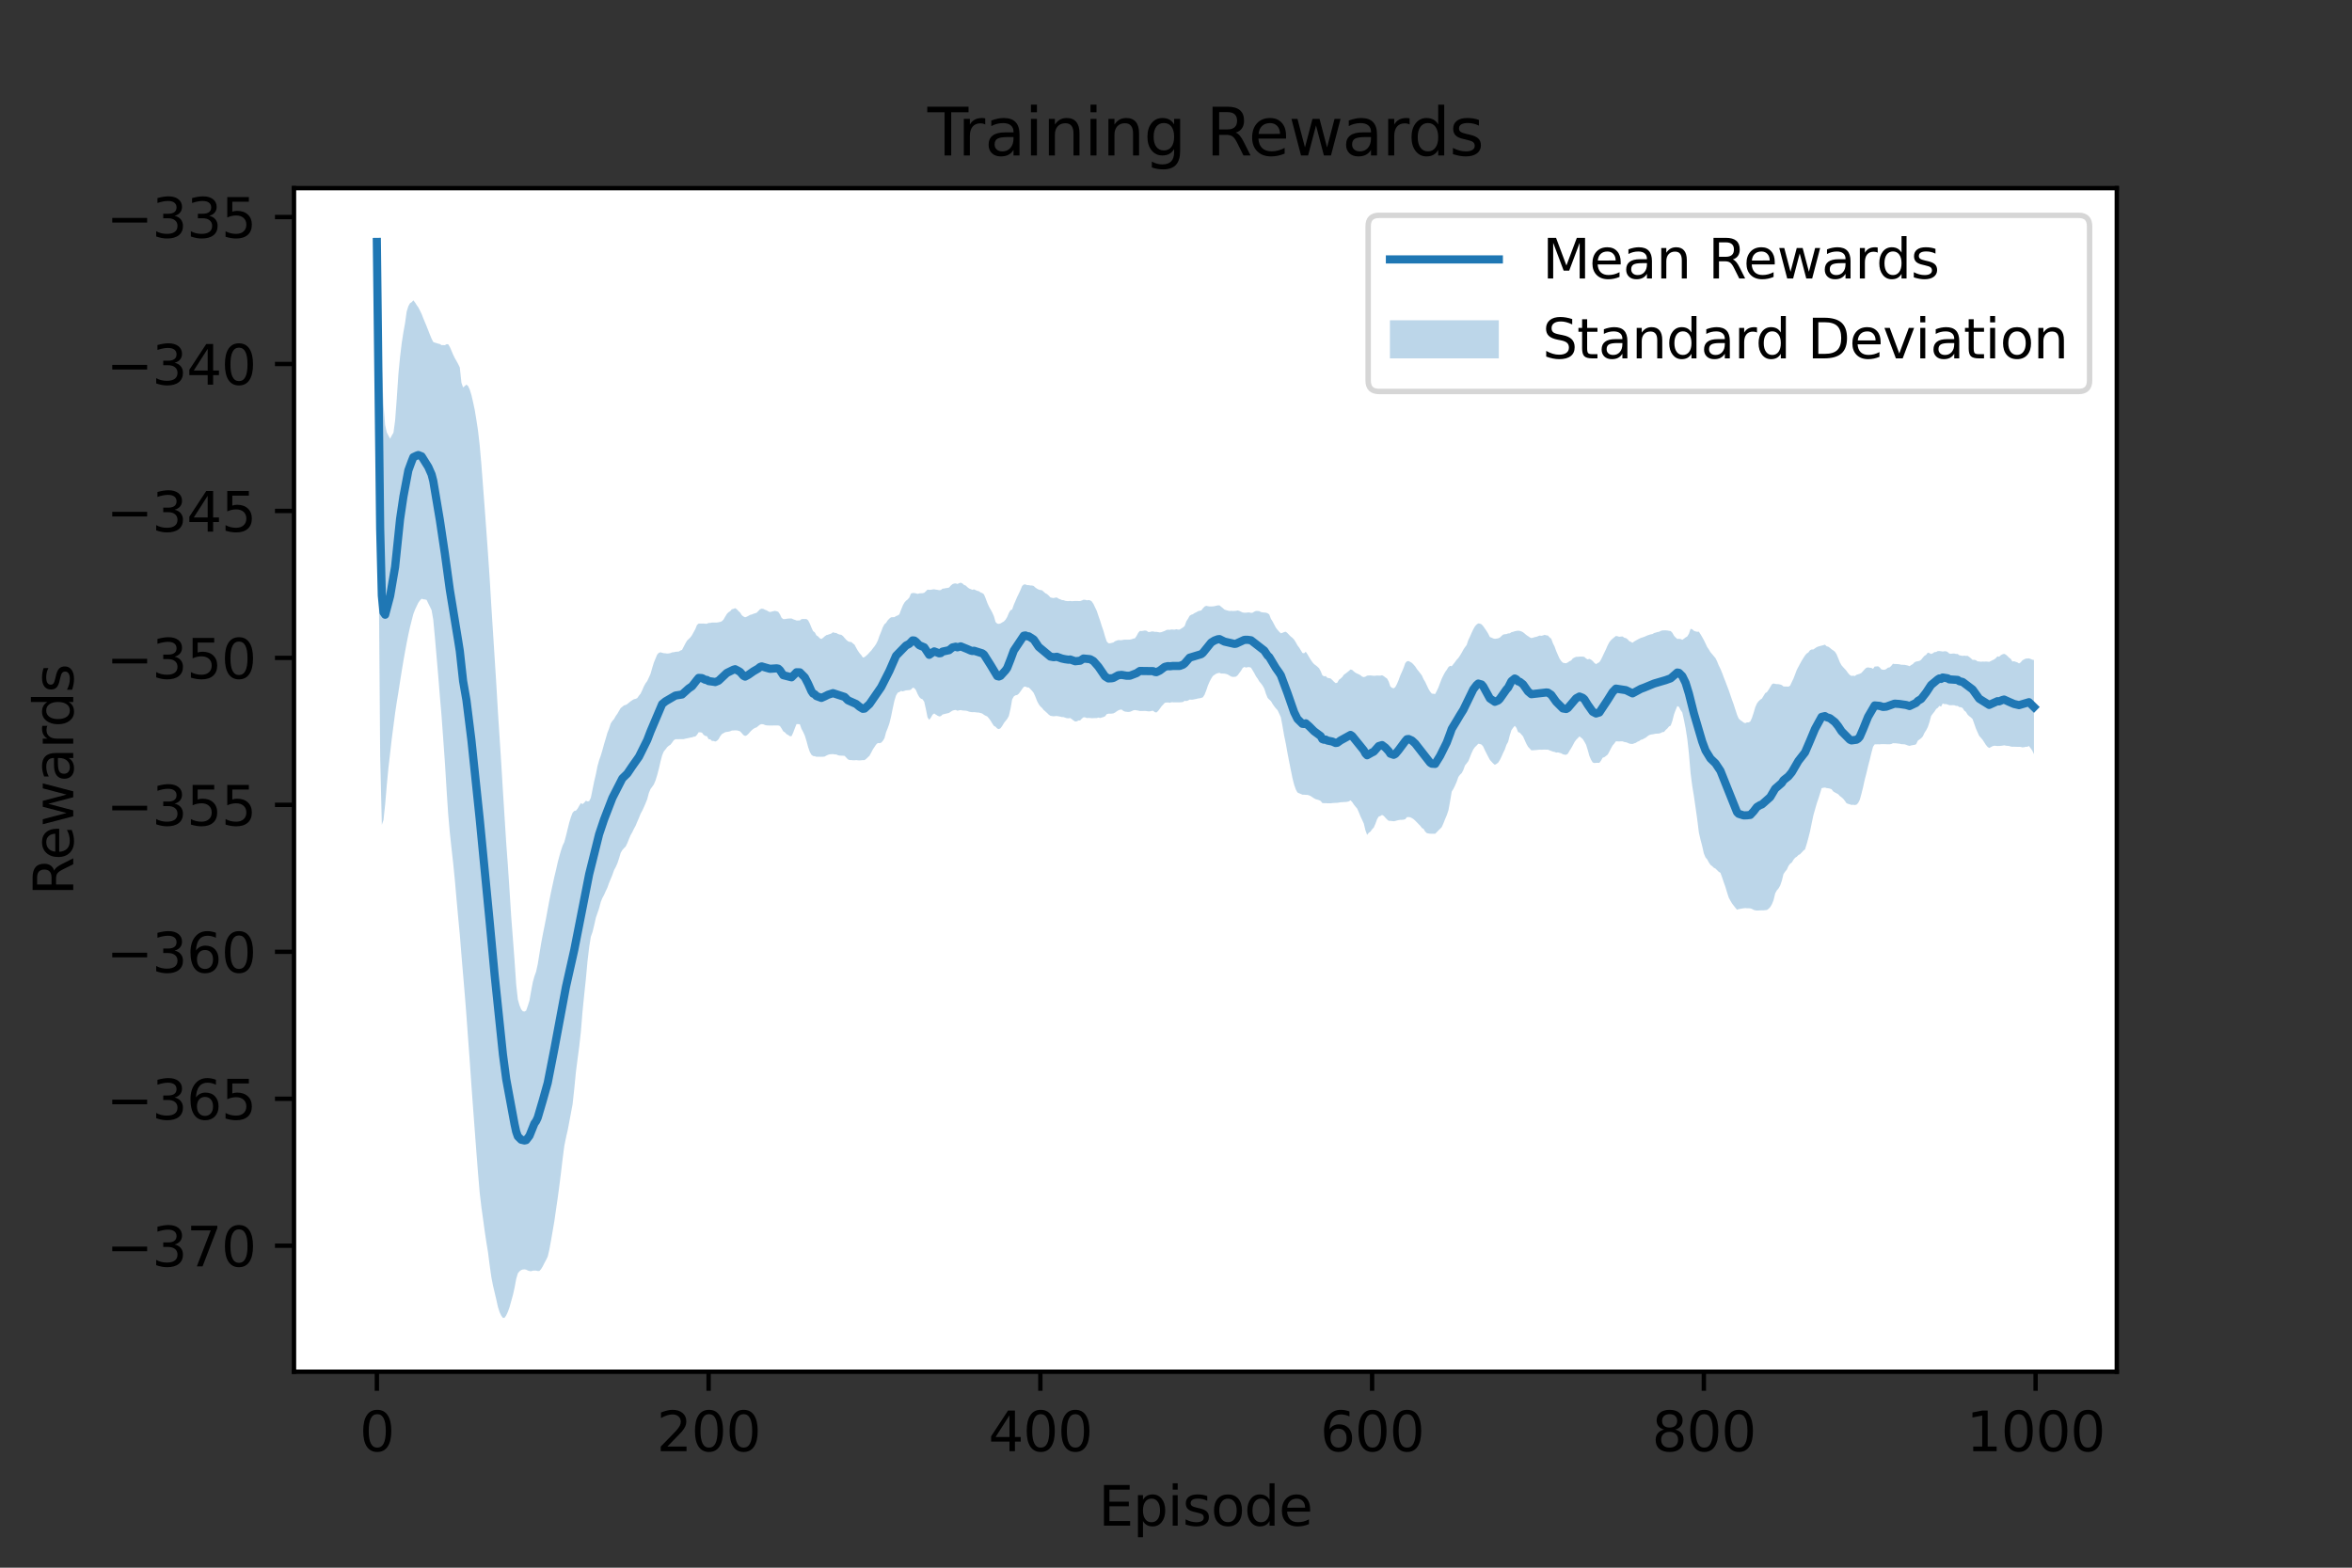 <?xml version="1.0" encoding="utf-8" standalone="no"?>
<!DOCTYPE svg PUBLIC "-//W3C//DTD SVG 1.1//EN"
  "http://www.w3.org/Graphics/SVG/1.1/DTD/svg11.dtd">
<svg height="288pt" version="1.1" viewBox="0 0 432 288" width="432pt" xmlns="http://www.w3.org/2000/svg" xmlns:xlink="http://www.w3.org/1999/xlink">
 <rect x="0" y="0" width="432" height="288" fill="#333333" stroke="none"/>
 <defs>
  <style type="text/css">*{stroke-linecap:butt;stroke-linejoin:round;}</style>
 </defs>
 <g id="figure_1">
  <g id="patch_1">
   <path d="M 0 288 
L 432 288 
L 432 0 
L 0 0 
z
" style="fill:none;"/>
  </g>
  <g id="axes_1">
   <g id="patch_2">
    <path d="M 54 252 
L 388.8 252 
L 388.8 34.56 
L 54 34.56 
z
" style="fill:#ffffff;"/>
   </g>
   <g id="PolyCollection_1">
    <path clip-path="url(#pd9de6c10c7)" d="M 69.218 44.444 
L 69.218 44.444 
L 69.523 99.812 
L 69.828 138.98 
L 70.132 151.525 
L 70.437 150.655 
L 70.742 147.785 
L 71.046 144.209 
L 71.351 141.004 
L 71.656 138.381 
L 71.96 135.695 
L 72.265 133.357 
L 72.57 131.017 
L 72.874 128.987 
L 73.179 127.147 
L 73.484 125.175 
L 73.788 123.261 
L 74.093 121.433 
L 74.398 119.708 
L 74.702 118.087 
L 75.007 116.564 
L 75.312 115.189 
L 75.616 113.982 
L 75.921 112.801 
L 76.226 112.004 
L 76.53 111.36 
L 76.835 110.721 
L 77.14 110.305 
L 77.444 109.991 
L 77.749 110.097 
L 78.054 110.124 
L 78.358 110.209 
L 78.663 110.846 
L 78.968 111.467 
L 79.272 112.088 
L 79.577 113.846 
L 79.882 117.115 
L 80.186 120.616 
L 80.491 124.158 
L 80.796 127.963 
L 81.1 131.496 
L 81.405 135.717 
L 81.71 139.988 
L 82.014 144.915 
L 82.319 149.558 
L 82.624 153.008 
L 82.928 155.821 
L 83.233 158.551 
L 83.538 161.622 
L 83.842 165.097 
L 84.147 168.447 
L 84.452 171.682 
L 84.756 175.456 
L 85.061 179.09 
L 85.366 182.679 
L 85.67 186.558 
L 85.975 190.778 
L 86.28 194.933 
L 86.584 199.354 
L 86.889 203.512 
L 87.194 207.599 
L 87.498 211.645 
L 87.803 215.558 
L 88.108 219.108 
L 88.412 221.705 
L 88.717 223.904 
L 89.022 226.135 
L 89.326 228.181 
L 89.631 230.034 
L 89.936 232.429 
L 90.24 234.573 
L 90.545 236.148 
L 90.85 237.44 
L 91.154 238.736 
L 91.459 240.096 
L 91.764 241.057 
L 92.068 241.696 
L 92.373 242.116 
L 92.678 242.084 
L 92.982 241.643 
L 93.287 240.986 
L 93.592 240.142 
L 93.896 239.033 
L 94.201 237.952 
L 94.506 236.608 
L 94.81 234.976 
L 95.115 233.925 
L 95.42 233.554 
L 95.724 233.323 
L 96.029 233.215 
L 96.334 233.201 
L 96.638 233.246 
L 96.943 233.402 
L 97.248 233.5 
L 97.552 233.537 
L 97.857 233.434 
L 98.162 233.416 
L 98.466 233.422 
L 98.771 233.501 
L 99.076 233.487 
L 99.38 233.149 
L 99.685 232.654 
L 99.99 232.042 
L 100.294 231.478 
L 100.599 230.856 
L 100.904 229.557 
L 101.208 227.89 
L 101.513 226.131 
L 101.818 224.36 
L 102.122 222.226 
L 102.427 220.148 
L 102.732 217.885 
L 103.036 215.454 
L 103.341 212.891 
L 103.646 210.531 
L 103.95 209.027 
L 104.255 207.698 
L 104.56 206.114 
L 104.864 204.49 
L 105.169 202.87 
L 105.474 200.06 
L 105.778 196.961 
L 106.083 194.562 
L 106.388 192.265 
L 106.692 189.543 
L 106.997 185.799 
L 107.302 182.737 
L 107.606 179.875 
L 107.911 176.574 
L 108.216 174.002 
L 108.52 172.085 
L 108.825 171.239 
L 109.13 169.991 
L 109.434 168.632 
L 109.739 167.74 
L 110.044 166.839 
L 110.348 165.688 
L 110.653 164.943 
L 110.958 164.383 
L 111.262 163.701 
L 111.567 163.057 
L 111.872 162.198 
L 112.176 161.462 
L 112.481 160.718 
L 112.786 159.853 
L 113.09 159.29 
L 113.395 158.614 
L 113.7 157.707 
L 114.004 156.677 
L 114.309 156.16 
L 114.614 155.812 
L 114.918 155.513 
L 115.223 154.891 
L 115.528 154.125 
L 115.832 153.419 
L 116.137 152.881 
L 116.442 152.246 
L 116.746 151.695 
L 117.051 150.961 
L 117.356 150.252 
L 117.66 149.5 
L 117.965 148.935 
L 118.27 148.282 
L 118.574 147.576 
L 118.879 146.811 
L 119.184 145.663 
L 119.488 144.955 
L 119.793 144.539 
L 120.098 144.106 
L 120.402 143.378 
L 120.707 142.397 
L 121.012 141.235 
L 121.316 139.913 
L 121.621 138.763 
L 121.926 138.049 
L 122.23 137.682 
L 122.535 137.272 
L 122.84 137.001 
L 123.144 136.814 
L 123.449 136.421 
L 123.754 135.987 
L 124.058 135.81 
L 124.363 135.795 
L 124.668 135.794 
L 124.972 135.783 
L 125.277 135.787 
L 125.582 135.783 
L 125.886 135.702 
L 126.191 135.637 
L 126.496 135.579 
L 126.8 135.501 
L 127.105 135.46 
L 127.41 135.341 
L 127.714 135.306 
L 128.019 134.994 
L 128.324 134.525 
L 128.629 134.532 
L 128.933 134.594 
L 129.238 135 
L 129.543 135.199 
L 129.847 135.247 
L 130.152 135.798 
L 130.457 135.819 
L 130.761 136.117 
L 131.066 136.124 
L 131.371 136.229 
L 131.675 136.096 
L 131.98 135.8 
L 132.285 135.253 
L 132.589 134.858 
L 132.894 134.691 
L 133.199 134.515 
L 133.503 134.456 
L 133.808 134.418 
L 134.113 134.34 
L 134.417 134.203 
L 134.722 134.195 
L 135.027 134.169 
L 135.331 134.182 
L 135.636 134.251 
L 135.941 134.364 
L 136.245 134.688 
L 136.55 135.04 
L 136.855 135.203 
L 137.159 135.089 
L 137.464 134.812 
L 137.769 134.461 
L 138.073 134.149 
L 138.378 133.901 
L 138.683 133.72 
L 138.987 133.617 
L 139.292 133.353 
L 139.597 133.12 
L 139.901 133.029 
L 140.206 133.063 
L 140.511 133.196 
L 140.815 133.259 
L 141.12 133.279 
L 141.425 133.288 
L 141.729 133.291 
L 142.034 133.281 
L 142.339 133.27 
L 142.643 133.274 
L 142.948 133.276 
L 143.253 133.379 
L 143.557 133.834 
L 143.862 134.346 
L 144.167 134.542 
L 144.471 134.869 
L 144.776 135.03 
L 145.081 135.247 
L 145.385 135.238 
L 145.69 134.59 
L 145.995 133.774 
L 146.299 133.016 
L 146.604 133.034 
L 146.909 133.051 
L 147.213 133.904 
L 147.518 134.468 
L 147.823 135.141 
L 148.127 136.125 
L 148.432 137.246 
L 148.737 138.138 
L 149.041 138.657 
L 149.346 138.889 
L 149.651 138.921 
L 149.955 139.03 
L 150.26 139.023 
L 150.565 139.028 
L 150.869 139.03 
L 151.174 139.02 
L 151.479 138.982 
L 151.783 138.803 
L 152.088 138.666 
L 152.393 138.577 
L 152.697 138.554 
L 153.002 138.535 
L 153.307 138.588 
L 153.611 138.604 
L 153.916 138.746 
L 154.221 138.81 
L 154.525 138.822 
L 154.83 138.834 
L 155.135 138.864 
L 155.439 139.187 
L 155.744 139.506 
L 156.049 139.63 
L 156.353 139.633 
L 156.658 139.668 
L 156.963 139.672 
L 157.267 139.642 
L 157.572 139.676 
L 157.877 139.697 
L 158.181 139.671 
L 158.486 139.646 
L 158.791 139.639 
L 159.095 139.412 
L 159.4 139.125 
L 159.705 138.831 
L 160.009 138.282 
L 160.314 137.688 
L 160.619 137.228 
L 160.923 136.776 
L 161.228 136.504 
L 161.533 136.523 
L 161.837 136.443 
L 162.142 136.126 
L 162.447 135.636 
L 162.751 134.501 
L 163.056 133.751 
L 163.361 132.885 
L 163.665 131.638 
L 163.97 130.141 
L 164.275 128.746 
L 164.579 127.771 
L 164.884 127.252 
L 165.189 127.138 
L 165.493 126.925 
L 165.798 127.012 
L 166.103 126.915 
L 166.407 126.824 
L 166.712 126.797 
L 167.017 126.774 
L 167.321 126.693 
L 167.626 126.35 
L 167.931 126.401 
L 168.235 126.785 
L 168.54 127.5 
L 168.845 128.054 
L 169.149 128.351 
L 169.454 128.469 
L 169.759 128.939 
L 170.063 130.274 
L 170.368 131.798 
L 170.673 132.235 
L 170.977 131.848 
L 171.282 131.294 
L 171.587 131.074 
L 171.891 131.28 
L 172.196 131.469 
L 172.501 131.616 
L 172.805 131.56 
L 173.11 131.27 
L 173.415 131.188 
L 173.719 131.107 
L 174.024 131.042 
L 174.329 130.957 
L 174.633 130.748 
L 174.938 130.559 
L 175.243 130.461 
L 175.547 130.431 
L 175.852 130.568 
L 176.157 130.49 
L 176.461 130.446 
L 176.766 130.515 
L 177.071 130.546 
L 177.375 130.558 
L 177.68 130.618 
L 177.985 130.736 
L 178.289 130.803 
L 178.594 130.837 
L 178.899 130.822 
L 179.203 130.858 
L 179.508 130.893 
L 179.813 130.912 
L 180.117 130.99 
L 180.422 131.091 
L 180.727 131.315 
L 181.031 131.491 
L 181.336 131.619 
L 181.641 131.977 
L 181.945 132.391 
L 182.25 132.899 
L 182.555 133.352 
L 182.859 133.514 
L 183.164 133.84 
L 183.469 133.941 
L 183.773 133.786 
L 184.078 133.368 
L 184.383 132.851 
L 184.687 132.456 
L 184.992 132.077 
L 185.297 131.529 
L 185.601 130.233 
L 185.906 128.487 
L 186.211 127.943 
L 186.515 127.738 
L 186.82 127.683 
L 187.125 127.437 
L 187.429 127.038 
L 187.734 126.591 
L 188.039 126.193 
L 188.343 126.118 
L 188.648 126.282 
L 188.953 126.298 
L 189.257 126.588 
L 189.562 126.912 
L 189.867 127.308 
L 190.171 127.99 
L 190.476 128.775 
L 190.781 129.364 
L 191.086 129.775 
L 191.39 130.045 
L 191.695 130.432 
L 192 130.691 
L 192.304 130.967 
L 192.609 131.267 
L 192.914 131.492 
L 193.218 131.55 
L 193.523 131.591 
L 193.828 131.555 
L 194.132 131.548 
L 194.437 131.595 
L 194.742 131.651 
L 195.046 131.73 
L 195.351 131.738 
L 195.656 131.849 
L 195.96 131.939 
L 196.265 131.958 
L 196.57 131.91 
L 196.874 132.118 
L 197.179 132.363 
L 197.484 132.552 
L 197.788 132.511 
L 198.093 132.354 
L 198.398 132.348 
L 198.702 132.023 
L 199.007 131.777 
L 199.312 131.788 
L 199.616 131.915 
L 199.921 131.887 
L 200.226 131.904 
L 200.53 131.939 
L 200.835 131.93 
L 201.14 131.914 
L 201.444 131.913 
L 201.749 131.82 
L 202.054 131.906 
L 202.358 131.815 
L 202.663 131.731 
L 202.968 131.601 
L 203.272 131.201 
L 203.577 131.111 
L 203.882 131.115 
L 204.186 131.1 
L 204.491 131.055 
L 204.796 130.913 
L 205.1 130.688 
L 205.405 130.5 
L 205.71 130.376 
L 206.014 130.357 
L 206.319 130.592 
L 206.624 130.723 
L 206.928 130.765 
L 207.233 130.789 
L 207.538 130.768 
L 207.842 130.646 
L 208.147 130.5 
L 208.452 130.444 
L 208.756 130.495 
L 209.061 130.543 
L 209.366 130.616 
L 209.67 130.614 
L 209.975 130.612 
L 210.28 130.599 
L 210.584 130.629 
L 210.889 130.683 
L 211.194 130.689 
L 211.498 130.595 
L 211.803 130.581 
L 212.108 130.826 
L 212.412 130.892 
L 212.717 130.607 
L 213.022 130.206 
L 213.326 129.778 
L 213.631 129.456 
L 213.936 129.114 
L 214.24 129.064 
L 214.545 129.051 
L 214.85 129.106 
L 215.154 129.014 
L 215.459 129.019 
L 215.764 129.021 
L 216.068 129.021 
L 216.373 129.03 
L 216.678 129.026 
L 216.982 129.002 
L 217.287 128.956 
L 217.592 128.743 
L 217.896 128.788 
L 218.201 128.696 
L 218.506 128.518 
L 218.81 128.541 
L 219.115 128.529 
L 219.42 128.457 
L 219.724 128.405 
L 220.029 128.316 
L 220.334 128.283 
L 220.638 128.211 
L 220.943 128.094 
L 221.248 127.621 
L 221.552 126.848 
L 221.857 125.94 
L 222.162 125.24 
L 222.466 124.664 
L 222.771 124.183 
L 223.076 123.97 
L 223.38 123.77 
L 223.685 123.664 
L 223.99 123.613 
L 224.294 123.739 
L 224.599 123.737 
L 224.904 123.752 
L 225.208 123.81 
L 225.513 123.92 
L 225.818 124.1 
L 226.122 124.286 
L 226.427 124.355 
L 226.732 124.345 
L 227.036 124.295 
L 227.341 124.034 
L 227.646 123.623 
L 227.95 123.213 
L 228.255 122.704 
L 228.56 122.523 
L 228.864 122.639 
L 229.169 122.567 
L 229.474 122.552 
L 229.778 122.66 
L 230.083 123.161 
L 230.388 123.675 
L 230.692 124.255 
L 230.997 124.677 
L 231.302 125.201 
L 231.606 125.542 
L 231.911 125.965 
L 232.216 126.512 
L 232.52 127.453 
L 232.825 128.203 
L 233.13 128.527 
L 233.434 128.797 
L 233.739 129.312 
L 234.044 129.759 
L 234.348 130.142 
L 234.653 130.469 
L 234.958 131.111 
L 235.262 131.786 
L 235.567 133.417 
L 235.872 135.182 
L 236.176 136.636 
L 236.481 138.36 
L 236.786 139.935 
L 237.09 141.465 
L 237.395 142.96 
L 237.7 144.162 
L 238.004 145.033 
L 238.309 145.587 
L 238.614 145.734 
L 238.918 145.855 
L 239.223 145.991 
L 239.528 145.997 
L 239.832 146.023 
L 240.137 146.03 
L 240.442 146.111 
L 240.746 146.255 
L 241.051 146.461 
L 241.356 146.66 
L 241.66 146.816 
L 241.965 146.901 
L 242.27 146.995 
L 242.574 147.146 
L 242.879 147.526 
L 243.184 147.548 
L 243.488 147.544 
L 243.793 147.569 
L 244.098 147.572 
L 244.402 147.575 
L 244.707 147.533 
L 245.012 147.512 
L 245.316 147.495 
L 245.621 147.484 
L 245.926 147.441 
L 246.23 147.383 
L 246.535 147.367 
L 246.84 147.34 
L 247.144 147.331 
L 247.449 147.295 
L 247.754 147.222 
L 248.058 147.031 
L 248.363 147.347 
L 248.668 147.802 
L 248.972 148.191 
L 249.277 148.539 
L 249.582 149.229 
L 249.886 149.976 
L 250.191 150.627 
L 250.496 151.3 
L 250.8 152.555 
L 251.105 153.376 
L 251.41 152.992 
L 251.714 152.775 
L 252.019 152.348 
L 252.324 152.028 
L 252.629 151.334 
L 252.933 150.497 
L 253.238 150.005 
L 253.543 149.905 
L 253.847 149.714 
L 254.152 149.883 
L 254.457 150.224 
L 254.761 150.543 
L 255.066 150.796 
L 255.371 150.797 
L 255.675 150.834 
L 255.98 150.875 
L 256.285 150.818 
L 256.589 150.731 
L 256.894 150.656 
L 257.199 150.615 
L 257.503 150.606 
L 257.808 150.581 
L 258.113 150.492 
L 258.417 150.117 
L 258.722 150.098 
L 259.027 150.148 
L 259.331 150.294 
L 259.636 150.491 
L 259.941 150.761 
L 260.245 151.071 
L 260.55 151.39 
L 260.855 151.697 
L 261.159 152.098 
L 261.464 152.28 
L 261.769 152.76 
L 262.073 153.052 
L 262.378 153.118 
L 262.683 153.159 
L 262.987 153.173 
L 263.292 153.171 
L 263.597 153.171 
L 263.901 152.874 
L 264.206 152.551 
L 264.511 152.268 
L 264.815 151.941 
L 265.12 151.257 
L 265.425 150.481 
L 265.729 149.772 
L 266.034 148.879 
L 266.339 147.228 
L 266.643 145.423 
L 266.948 144.936 
L 267.253 144.315 
L 267.557 143.605 
L 267.862 142.739 
L 268.167 142.33 
L 268.471 142.035 
L 268.776 141.456 
L 269.081 140.616 
L 269.385 140.239 
L 269.69 139.838 
L 269.995 139.089 
L 270.299 138.32 
L 270.604 137.683 
L 270.909 137.253 
L 271.213 136.965 
L 271.518 136.632 
L 271.823 136.684 
L 272.127 136.792 
L 272.432 137.162 
L 272.737 137.838 
L 273.041 138.434 
L 273.346 139.033 
L 273.651 139.601 
L 273.955 139.931 
L 274.26 140.262 
L 274.565 140.501 
L 274.869 140.333 
L 275.174 140.101 
L 275.479 139.634 
L 275.783 139.01 
L 276.088 138.315 
L 276.393 137.697 
L 276.697 136.824 
L 277.002 136.285 
L 277.307 135.081 
L 277.611 134.131 
L 277.916 133.706 
L 278.221 133.337 
L 278.525 133.702 
L 278.83 134.489 
L 279.135 134.597 
L 279.439 134.927 
L 279.744 135.29 
L 280.049 135.971 
L 280.353 136.637 
L 280.658 137.18 
L 280.963 137.511 
L 281.267 137.843 
L 281.572 137.826 
L 281.877 137.813 
L 282.181 137.787 
L 282.486 137.75 
L 282.791 137.72 
L 283.095 137.735 
L 283.4 137.719 
L 283.705 137.709 
L 284.009 137.722 
L 284.314 137.722 
L 284.619 137.846 
L 284.923 137.955 
L 285.228 138.076 
L 285.533 138.135 
L 285.837 138.256 
L 286.142 138.225 
L 286.447 138.302 
L 286.751 138.386 
L 287.056 138.557 
L 287.361 138.643 
L 287.665 138.66 
L 287.97 138.469 
L 288.275 137.935 
L 288.579 137.465 
L 288.884 136.916 
L 289.189 136.335 
L 289.493 135.911 
L 289.798 135.615 
L 290.103 135.281 
L 290.407 135.511 
L 290.712 135.778 
L 291.017 136.258 
L 291.321 136.812 
L 291.626 137.785 
L 291.931 138.883 
L 292.235 139.576 
L 292.54 140.078 
L 292.845 140.177 
L 293.149 140.145 
L 293.454 140.135 
L 293.759 140.139 
L 294.063 139.746 
L 294.368 139.195 
L 294.673 139.105 
L 294.977 138.872 
L 295.282 138.634 
L 295.587 138.088 
L 295.891 137.488 
L 296.196 136.947 
L 296.501 136.595 
L 296.805 136.182 
L 297.11 136.197 
L 297.415 136.21 
L 297.719 136.193 
L 298.024 136.19 
L 298.329 136.31 
L 298.633 136.352 
L 298.938 136.458 
L 299.243 136.602 
L 299.547 136.656 
L 299.852 136.675 
L 300.157 136.563 
L 300.461 136.462 
L 300.766 136.262 
L 301.071 136.146 
L 301.375 135.913 
L 301.68 135.838 
L 301.985 135.665 
L 302.289 135.512 
L 302.594 135.263 
L 302.899 135.052 
L 303.203 134.952 
L 303.508 134.907 
L 303.813 134.85 
L 304.117 134.783 
L 304.422 134.776 
L 304.727 134.748 
L 305.031 134.664 
L 305.336 134.497 
L 305.641 134.469 
L 305.945 134.091 
L 306.25 133.829 
L 306.555 133.454 
L 306.859 133.302 
L 307.164 132.457 
L 307.469 131.24 
L 307.773 130.434 
L 308.078 129.716 
L 308.383 129.858 
L 308.687 130.45 
L 308.992 130.876 
L 309.297 132.244 
L 309.601 133.783 
L 309.906 135.718 
L 310.211 138.45 
L 310.515 142.043 
L 310.82 144.384 
L 311.125 146.243 
L 311.429 148.351 
L 311.734 150.504 
L 312.039 152.963 
L 312.343 154.272 
L 312.648 155.428 
L 312.953 156.786 
L 313.257 157.52 
L 313.562 157.864 
L 313.867 158.435 
L 314.171 158.884 
L 314.476 159.11 
L 314.781 159.412 
L 315.086 159.563 
L 315.39 159.867 
L 315.695 160.167 
L 316 160.342 
L 316.304 161.179 
L 316.609 162.089 
L 316.914 162.944 
L 317.218 163.959 
L 317.523 164.896 
L 317.828 165.472 
L 318.132 165.981 
L 318.437 166.379 
L 318.742 166.765 
L 319.046 167.121 
L 319.351 167.011 
L 319.656 166.966 
L 319.96 166.904 
L 320.265 166.857 
L 320.57 166.826 
L 320.874 166.858 
L 321.179 166.857 
L 321.484 166.88 
L 321.788 166.983 
L 322.093 167.15 
L 322.398 167.238 
L 322.702 167.274 
L 323.007 167.26 
L 323.312 167.243 
L 323.616 167.24 
L 323.921 167.241 
L 324.226 167.201 
L 324.53 167.177 
L 324.835 166.956 
L 325.14 166.641 
L 325.444 166.137 
L 325.749 165.397 
L 326.054 164.133 
L 326.358 163.565 
L 326.663 163.225 
L 326.968 162.69 
L 327.272 161.822 
L 327.577 160.575 
L 327.882 160.125 
L 328.186 159.767 
L 328.491 159.088 
L 328.796 158.672 
L 329.1 158.461 
L 329.405 157.964 
L 329.71 157.583 
L 330.014 157.396 
L 330.319 157.078 
L 330.624 156.927 
L 330.928 156.606 
L 331.233 156.268 
L 331.538 156.043 
L 331.842 155.06 
L 332.147 153.955 
L 332.452 152.753 
L 332.756 151.266 
L 333.061 149.814 
L 333.366 148.731 
L 333.67 147.668 
L 333.975 146.774 
L 334.28 145.809 
L 334.584 144.797 
L 334.889 144.725 
L 335.194 144.681 
L 335.498 144.777 
L 335.803 144.814 
L 336.108 144.876 
L 336.412 144.996 
L 336.717 145.394 
L 337.022 145.581 
L 337.326 145.741 
L 337.631 145.911 
L 337.936 146.241 
L 338.24 146.466 
L 338.545 146.733 
L 338.85 147.119 
L 339.154 147.559 
L 339.459 147.677 
L 339.764 147.768 
L 340.068 147.87 
L 340.373 147.848 
L 340.678 147.889 
L 340.982 147.828 
L 341.287 147.526 
L 341.592 146.928 
L 341.896 145.833 
L 342.201 144.617 
L 342.506 143.218 
L 342.81 142.06 
L 343.115 140.756 
L 343.42 139.6 
L 343.724 138.322 
L 344.029 137.186 
L 344.334 136.74 
L 344.638 136.74 
L 344.943 136.731 
L 345.248 136.742 
L 345.552 136.703 
L 345.857 136.712 
L 346.162 136.711 
L 346.466 136.724 
L 346.771 136.736 
L 347.076 136.736 
L 347.38 136.679 
L 347.685 136.537 
L 347.99 136.549 
L 348.294 136.553 
L 348.599 136.6 
L 348.904 136.627 
L 349.208 136.709 
L 349.513 136.723 
L 349.818 136.738 
L 350.122 136.83 
L 350.427 136.954 
L 350.732 137.024 
L 351.036 136.946 
L 351.341 136.879 
L 351.646 136.837 
L 351.95 136.717 
L 352.255 136.069 
L 352.56 135.848 
L 352.864 135.618 
L 353.169 135.289 
L 353.474 134.637 
L 353.778 134.163 
L 354.083 133.584 
L 354.388 132.683 
L 354.692 131.535 
L 354.997 131.115 
L 355.302 130.744 
L 355.606 130.261 
L 355.911 130.042 
L 356.216 129.673 
L 356.52 129.812 
L 356.825 129.233 
L 357.13 129.351 
L 357.434 129.338 
L 357.739 129.433 
L 358.044 129.552 
L 358.348 129.559 
L 358.653 129.543 
L 358.958 129.554 
L 359.262 129.679 
L 359.567 129.675 
L 359.872 129.9 
L 360.176 129.922 
L 360.481 130.069 
L 360.786 130.547 
L 361.09 130.776 
L 361.395 131.277 
L 361.7 131.567 
L 362.004 131.8 
L 362.309 132.096 
L 362.614 132.961 
L 362.918 133.825 
L 363.223 134.526 
L 363.528 135.201 
L 363.832 135.53 
L 364.137 135.89 
L 364.442 136.353 
L 364.746 136.829 
L 365.051 137.198 
L 365.356 137.41 
L 365.66 137.261 
L 365.965 137.087 
L 366.27 137.001 
L 366.574 137.018 
L 366.879 137.049 
L 367.184 137.045 
L 367.488 137.021 
L 367.793 136.983 
L 368.098 136.917 
L 368.402 136.987 
L 368.707 137.023 
L 369.012 137.042 
L 369.316 137.148 
L 369.621 137.189 
L 369.926 137.181 
L 370.23 137.192 
L 370.535 137.203 
L 370.84 137.206 
L 371.144 137.212 
L 371.449 137.294 
L 371.754 137.278 
L 372.058 137.194 
L 372.363 137.19 
L 372.668 137.048 
L 372.972 137.46 
L 373.277 137.892 
L 373.582 138.551 
L 373.582 121.245 
L 373.582 121.245 
L 373.277 121.19 
L 372.972 121.057 
L 372.668 120.95 
L 372.363 120.977 
L 372.058 120.997 
L 371.754 121.145 
L 371.449 121.32 
L 371.144 121.684 
L 370.84 121.876 
L 370.535 121.684 
L 370.23 121.581 
L 369.926 121.474 
L 369.621 121.528 
L 369.316 121.038 
L 369.012 120.825 
L 368.707 120.512 
L 368.402 120.249 
L 368.098 120.114 
L 367.793 120.208 
L 367.488 120.371 
L 367.184 120.653 
L 366.879 120.578 
L 366.574 120.915 
L 366.27 121.146 
L 365.965 121.286 
L 365.66 121.441 
L 365.356 121.591 
L 365.051 121.548 
L 364.746 121.529 
L 364.442 121.552 
L 364.137 121.529 
L 363.832 121.573 
L 363.528 121.519 
L 363.223 121.504 
L 362.918 121.286 
L 362.614 121.213 
L 362.309 121.228 
L 362.004 120.934 
L 361.7 120.687 
L 361.395 120.476 
L 361.09 120.501 
L 360.786 120.446 
L 360.481 120.498 
L 360.176 120.432 
L 359.872 120.379 
L 359.567 120.141 
L 359.262 120.142 
L 358.958 120.065 
L 358.653 120.062 
L 358.348 120.11 
L 358.044 120.063 
L 357.739 119.791 
L 357.434 119.643 
L 357.13 119.646 
L 356.825 119.694 
L 356.52 119.64 
L 356.216 119.605 
L 355.911 119.61 
L 355.606 119.781 
L 355.302 119.804 
L 354.997 120.015 
L 354.692 120.146 
L 354.388 119.986 
L 354.083 119.897 
L 353.778 120.298 
L 353.474 120.476 
L 353.169 120.819 
L 352.864 121.204 
L 352.56 121.411 
L 352.255 121.472 
L 351.95 121.536 
L 351.646 121.665 
L 351.341 121.993 
L 351.036 122.172 
L 350.732 122.386 
L 350.427 122.268 
L 350.122 122.193 
L 349.818 122.138 
L 349.513 122.128 
L 349.208 122.12 
L 348.904 122.039 
L 348.599 122.005 
L 348.294 121.989 
L 347.99 121.985 
L 347.685 121.937 
L 347.38 122.317 
L 347.076 122.602 
L 346.771 122.653 
L 346.466 122.905 
L 346.162 123.042 
L 345.857 123.037 
L 345.552 122.968 
L 345.248 122.616 
L 344.943 122.397 
L 344.638 122.436 
L 344.334 122.451 
L 344.029 122.871 
L 343.724 122.696 
L 343.42 122.668 
L 343.115 122.609 
L 342.81 122.669 
L 342.506 122.944 
L 342.201 123.276 
L 341.896 123.625 
L 341.592 123.778 
L 341.287 123.879 
L 340.982 123.969 
L 340.678 124.196 
L 340.373 124.129 
L 340.068 124.177 
L 339.764 124.007 
L 339.459 123.675 
L 339.154 123.243 
L 338.85 122.896 
L 338.545 122.572 
L 338.24 122.218 
L 337.936 121.672 
L 337.631 120.911 
L 337.326 120.186 
L 337.022 119.725 
L 336.717 119.484 
L 336.412 119.281 
L 336.108 119.015 
L 335.803 118.803 
L 335.498 118.733 
L 335.194 118.433 
L 334.889 118.522 
L 334.584 118.604 
L 334.28 118.684 
L 333.975 118.768 
L 333.67 118.892 
L 333.366 119.095 
L 333.061 119.312 
L 332.756 119.31 
L 332.452 119.454 
L 332.147 119.863 
L 331.842 120.059 
L 331.538 120.411 
L 331.233 120.883 
L 330.928 121.37 
L 330.624 121.933 
L 330.319 122.5 
L 330.014 123.079 
L 329.71 123.893 
L 329.405 124.684 
L 329.1 125.304 
L 328.796 125.962 
L 328.491 126.147 
L 328.186 126.117 
L 327.882 126.118 
L 327.577 126.112 
L 327.272 125.851 
L 326.968 125.753 
L 326.663 125.689 
L 326.358 125.679 
L 326.054 125.644 
L 325.749 125.556 
L 325.444 125.714 
L 325.14 126.233 
L 324.835 126.732 
L 324.53 127.16 
L 324.226 127.336 
L 323.921 127.838 
L 323.616 128.337 
L 323.312 128.535 
L 323.007 128.826 
L 322.702 129.234 
L 322.398 129.92 
L 322.093 130.96 
L 321.788 131.88 
L 321.484 132.543 
L 321.179 132.713 
L 320.874 132.704 
L 320.57 132.855 
L 320.265 132.742 
L 319.96 132.503 
L 319.656 132.294 
L 319.351 132.005 
L 319.046 131.298 
L 318.742 130.361 
L 318.437 129.421 
L 318.132 128.581 
L 317.828 127.688 
L 317.523 126.799 
L 317.218 126.005 
L 316.914 125.199 
L 316.609 124.438 
L 316.304 123.61 
L 316 122.869 
L 315.695 122.261 
L 315.39 121.513 
L 315.086 120.9 
L 314.781 120.539 
L 314.476 120.172 
L 314.171 119.817 
L 313.867 119.309 
L 313.562 118.865 
L 313.257 118.213 
L 312.953 117.585 
L 312.648 117.038 
L 312.343 116.524 
L 312.039 116.052 
L 311.734 116.065 
L 311.429 115.997 
L 311.125 115.885 
L 310.82 115.595 
L 310.515 115.529 
L 310.211 116.421 
L 309.906 116.917 
L 309.601 117.102 
L 309.297 117.332 
L 308.992 117.536 
L 308.687 117.397 
L 308.383 117.357 
L 308.078 117.386 
L 307.773 117.122 
L 307.469 116.787 
L 307.164 116.244 
L 306.859 115.933 
L 306.555 115.889 
L 306.25 115.827 
L 305.945 115.801 
L 305.641 115.805 
L 305.336 115.816 
L 305.031 115.898 
L 304.727 116.062 
L 304.422 116.113 
L 304.117 116.213 
L 303.813 116.297 
L 303.508 116.487 
L 303.203 116.534 
L 302.899 116.628 
L 302.594 116.729 
L 302.289 116.865 
L 301.985 116.994 
L 301.68 117.103 
L 301.375 117.194 
L 301.071 117.335 
L 300.766 117.501 
L 300.461 117.671 
L 300.157 117.848 
L 299.852 118.088 
L 299.547 117.915 
L 299.243 117.778 
L 298.938 117.433 
L 298.633 117.223 
L 298.329 117.152 
L 298.024 116.923 
L 297.719 116.941 
L 297.415 116.984 
L 297.11 116.887 
L 296.805 116.83 
L 296.501 117.067 
L 296.196 117.324 
L 295.891 117.602 
L 295.587 117.986 
L 295.282 118.554 
L 294.977 119.266 
L 294.673 119.896 
L 294.368 120.546 
L 294.063 121.184 
L 293.759 121.644 
L 293.454 121.813 
L 293.149 122.006 
L 292.845 121.783 
L 292.54 121.432 
L 292.235 121.194 
L 291.931 121.036 
L 291.626 121.14 
L 291.321 120.979 
L 291.017 120.688 
L 290.712 120.623 
L 290.407 120.621 
L 290.103 120.632 
L 289.798 120.662 
L 289.493 120.668 
L 289.189 120.796 
L 288.884 120.96 
L 288.579 121.34 
L 288.275 121.473 
L 287.97 121.691 
L 287.665 121.845 
L 287.361 121.814 
L 287.056 121.746 
L 286.751 121.438 
L 286.447 120.991 
L 286.142 120.312 
L 285.837 119.606 
L 285.533 118.776 
L 285.228 118.166 
L 284.923 117.336 
L 284.619 117.09 
L 284.314 116.759 
L 284.009 116.713 
L 283.705 116.625 
L 283.4 116.738 
L 283.095 116.804 
L 282.791 116.762 
L 282.486 116.879 
L 282.181 116.997 
L 281.877 117.047 
L 281.572 117.152 
L 281.267 117.222 
L 280.963 117.082 
L 280.658 116.865 
L 280.353 116.663 
L 280.049 116.398 
L 279.744 116.154 
L 279.439 115.997 
L 279.135 115.895 
L 278.83 115.862 
L 278.525 115.905 
L 278.221 115.964 
L 277.916 116.073 
L 277.611 116.137 
L 277.307 116.349 
L 277.002 116.363 
L 276.697 116.485 
L 276.393 116.516 
L 276.088 116.576 
L 275.783 116.834 
L 275.479 117.133 
L 275.174 117.265 
L 274.869 117.32 
L 274.565 117.36 
L 274.26 117.285 
L 273.955 117.145 
L 273.651 117.03 
L 273.346 116.419 
L 273.041 115.921 
L 272.737 115.481 
L 272.432 115.038 
L 272.127 114.703 
L 271.823 114.56 
L 271.518 114.528 
L 271.213 114.732 
L 270.909 115.07 
L 270.604 115.609 
L 270.299 116.256 
L 269.995 116.954 
L 269.69 117.587 
L 269.385 118.488 
L 269.081 118.9 
L 268.776 119.355 
L 268.471 119.921 
L 268.167 120.424 
L 267.862 120.875 
L 267.557 121.205 
L 267.253 121.618 
L 266.948 122.007 
L 266.643 122.395 
L 266.339 122.325 
L 266.034 122.557 
L 265.729 123.051 
L 265.425 123.477 
L 265.12 124.044 
L 264.815 124.667 
L 264.511 125.453 
L 264.206 126.267 
L 263.901 126.923 
L 263.597 127.502 
L 263.292 127.452 
L 262.987 127.424 
L 262.683 127.059 
L 262.378 126.565 
L 262.073 125.918 
L 261.769 125.264 
L 261.464 124.763 
L 261.159 124.084 
L 260.855 123.678 
L 260.55 123.289 
L 260.245 122.914 
L 259.941 122.441 
L 259.636 122.089 
L 259.331 121.781 
L 259.027 121.603 
L 258.722 121.435 
L 258.417 121.494 
L 258.113 121.813 
L 257.808 122.688 
L 257.503 123.407 
L 257.199 124.08 
L 256.894 124.925 
L 256.589 125.648 
L 256.285 126.214 
L 255.98 126.459 
L 255.675 126.358 
L 255.371 126.125 
L 255.066 125.2 
L 254.761 124.653 
L 254.457 124.446 
L 254.152 124.211 
L 253.847 124.048 
L 253.543 124.123 
L 253.238 124.119 
L 252.933 124.098 
L 252.629 124.139 
L 252.324 124.155 
L 252.019 124.117 
L 251.714 124.084 
L 251.41 124.094 
L 251.105 124.119 
L 250.8 124.304 
L 250.496 124.393 
L 250.191 124.305 
L 249.886 124.05 
L 249.582 123.882 
L 249.277 123.743 
L 248.972 123.59 
L 248.668 123.356 
L 248.363 123.078 
L 248.058 122.992 
L 247.754 123.265 
L 247.449 123.503 
L 247.144 123.738 
L 246.84 123.948 
L 246.535 124.38 
L 246.23 124.665 
L 245.926 124.885 
L 245.621 125.426 
L 245.316 125.498 
L 245.012 125.235 
L 244.707 124.926 
L 244.402 124.64 
L 244.098 124.581 
L 243.793 124.519 
L 243.488 124.199 
L 243.184 124.245 
L 242.879 124.041 
L 242.574 123.301 
L 242.27 122.753 
L 241.965 122.473 
L 241.66 122.223 
L 241.356 121.994 
L 241.051 121.649 
L 240.746 121.207 
L 240.442 120.712 
L 240.137 120.187 
L 239.832 119.736 
L 239.528 120.014 
L 239.223 119.953 
L 238.918 119.447 
L 238.614 118.956 
L 238.309 118.554 
L 238.004 118.001 
L 237.7 117.516 
L 237.395 117.179 
L 237.09 116.95 
L 236.786 116.646 
L 236.481 116.318 
L 236.176 116.056 
L 235.872 116.11 
L 235.567 116.251 
L 235.262 116.349 
L 234.958 116.059 
L 234.653 115.715 
L 234.348 115.318 
L 234.044 114.743 
L 233.739 114.162 
L 233.434 113.686 
L 233.13 112.88 
L 232.825 112.661 
L 232.52 112.556 
L 232.216 112.527 
L 231.911 112.502 
L 231.606 112.445 
L 231.302 112.272 
L 230.997 112.247 
L 230.692 112.234 
L 230.388 112.361 
L 230.083 112.557 
L 229.778 112.593 
L 229.474 112.513 
L 229.169 112.518 
L 228.864 112.557 
L 228.56 112.568 
L 228.255 112.517 
L 227.95 112.389 
L 227.646 112.239 
L 227.341 112.14 
L 227.036 112.21 
L 226.732 112.235 
L 226.427 112.235 
L 226.122 112.229 
L 225.818 112.24 
L 225.513 112.173 
L 225.208 112.082 
L 224.904 111.987 
L 224.599 111.709 
L 224.294 111.47 
L 223.99 111.209 
L 223.685 111.217 
L 223.38 111.277 
L 223.076 111.359 
L 222.771 111.397 
L 222.466 111.412 
L 222.162 111.41 
L 221.857 111.365 
L 221.552 111.298 
L 221.248 111.431 
L 220.943 111.758 
L 220.638 112.142 
L 220.334 112.208 
L 220.029 112.294 
L 219.724 112.478 
L 219.42 112.613 
L 219.115 112.829 
L 218.81 112.933 
L 218.506 113.126 
L 218.201 113.673 
L 217.896 114.144 
L 217.592 115.002 
L 217.287 115.266 
L 216.982 115.455 
L 216.678 115.654 
L 216.373 115.667 
L 216.068 115.592 
L 215.764 115.678 
L 215.459 115.658 
L 215.154 115.64 
L 214.85 115.706 
L 214.545 115.682 
L 214.24 115.731 
L 213.936 115.904 
L 213.631 116.014 
L 213.326 116.128 
L 213.022 116.18 
L 212.717 116.125 
L 212.412 116.07 
L 212.108 116.076 
L 211.803 116.007 
L 211.498 116.013 
L 211.194 116.102 
L 210.889 116.097 
L 210.584 115.871 
L 210.28 115.826 
L 209.975 115.884 
L 209.67 115.926 
L 209.366 115.91 
L 209.061 116.255 
L 208.756 116.839 
L 208.452 117.267 
L 208.147 117.32 
L 207.842 117.438 
L 207.538 117.501 
L 207.233 117.513 
L 206.928 117.512 
L 206.624 117.515 
L 206.319 117.539 
L 206.014 117.611 
L 205.71 117.605 
L 205.405 117.586 
L 205.1 117.694 
L 204.796 117.801 
L 204.491 118.03 
L 204.186 118.111 
L 203.882 118.182 
L 203.577 118.162 
L 203.272 117.839 
L 202.968 116.921 
L 202.663 115.843 
L 202.358 114.984 
L 202.054 113.998 
L 201.749 113.134 
L 201.444 112.216 
L 201.14 111.587 
L 200.835 110.943 
L 200.53 110.487 
L 200.226 110.285 
L 199.921 110.238 
L 199.616 110.28 
L 199.312 110.187 
L 199.007 110.181 
L 198.702 110.316 
L 198.398 110.416 
L 198.093 110.416 
L 197.788 110.409 
L 197.484 110.404 
L 197.179 110.423 
L 196.874 110.445 
L 196.57 110.404 
L 196.265 110.43 
L 195.96 110.423 
L 195.656 110.371 
L 195.351 110.262 
L 195.046 110.231 
L 194.742 110.095 
L 194.437 109.985 
L 194.132 109.768 
L 193.828 109.793 
L 193.523 109.866 
L 193.218 109.827 
L 192.914 109.734 
L 192.609 109.399 
L 192.304 109.132 
L 192 108.981 
L 191.695 108.71 
L 191.39 108.434 
L 191.086 108.399 
L 190.781 108.31 
L 190.476 108.15 
L 190.171 107.942 
L 189.867 107.652 
L 189.562 107.559 
L 189.257 107.557 
L 188.953 107.497 
L 188.648 107.495 
L 188.343 107.356 
L 188.039 107.384 
L 187.734 107.663 
L 187.429 108.405 
L 187.125 109.065 
L 186.82 109.671 
L 186.515 110.398 
L 186.211 111.096 
L 185.906 111.961 
L 185.601 112.11 
L 185.297 112.614 
L 184.992 113.354 
L 184.687 113.848 
L 184.383 114.17 
L 184.078 114.338 
L 183.773 114.527 
L 183.469 114.616 
L 183.164 114.561 
L 182.859 114.271 
L 182.555 113.21 
L 182.25 112.519 
L 181.945 111.965 
L 181.641 111.422 
L 181.336 110.738 
L 181.031 109.914 
L 180.727 109.19 
L 180.422 108.954 
L 180.117 108.847 
L 179.813 108.62 
L 179.508 108.545 
L 179.203 108.415 
L 178.899 108.271 
L 178.594 108.357 
L 178.289 108.226 
L 177.985 108.099 
L 177.68 107.868 
L 177.375 107.567 
L 177.071 107.457 
L 176.766 107.179 
L 176.461 107.045 
L 176.157 107.141 
L 175.852 107.281 
L 175.547 107.179 
L 175.243 107.203 
L 174.938 107.32 
L 174.633 107.581 
L 174.329 107.929 
L 174.024 108.016 
L 173.719 108.046 
L 173.415 108.114 
L 173.11 108.143 
L 172.805 108.395 
L 172.501 108.425 
L 172.196 108.362 
L 171.891 108.322 
L 171.587 108.258 
L 171.282 108.286 
L 170.977 108.35 
L 170.673 108.364 
L 170.368 108.318 
L 170.063 108.616 
L 169.759 108.901 
L 169.454 108.974 
L 169.149 108.99 
L 168.845 109.015 
L 168.54 109.102 
L 168.235 109.007 
L 167.931 108.949 
L 167.626 108.943 
L 167.321 109.046 
L 167.017 109.78 
L 166.712 110.124 
L 166.407 110.368 
L 166.103 110.714 
L 165.798 111.278 
L 165.493 112.044 
L 165.189 112.861 
L 164.884 113.066 
L 164.579 113.176 
L 164.275 113.384 
L 163.97 113.376 
L 163.665 113.404 
L 163.361 113.631 
L 163.056 113.949 
L 162.751 114.423 
L 162.447 114.683 
L 162.142 115.249 
L 161.837 116.066 
L 161.533 116.795 
L 161.228 117.685 
L 160.923 118.295 
L 160.619 118.746 
L 160.314 119.128 
L 160.009 119.541 
L 159.705 119.852 
L 159.4 120.198 
L 159.095 120.47 
L 158.791 120.72 
L 158.486 120.79 
L 158.181 120.337 
L 157.877 119.996 
L 157.572 119.546 
L 157.267 119.028 
L 156.963 118.449 
L 156.658 118.202 
L 156.353 117.941 
L 156.049 117.926 
L 155.744 117.8 
L 155.439 117.544 
L 155.135 117.202 
L 154.83 116.85 
L 154.525 116.619 
L 154.221 116.569 
L 153.916 116.469 
L 153.611 116.285 
L 153.307 116.265 
L 153.002 116.145 
L 152.697 116.378 
L 152.393 116.489 
L 152.088 116.602 
L 151.783 116.678 
L 151.479 116.9 
L 151.174 117.179 
L 150.869 117.392 
L 150.565 117.253 
L 150.26 116.915 
L 149.955 116.717 
L 149.651 116.167 
L 149.346 115.951 
L 149.041 115.294 
L 148.737 114.544 
L 148.432 113.965 
L 148.127 113.726 
L 147.823 113.726 
L 147.518 113.714 
L 147.213 113.739 
L 146.909 113.981 
L 146.604 113.984 
L 146.299 113.987 
L 145.995 113.871 
L 145.69 113.77 
L 145.385 113.62 
L 145.081 113.618 
L 144.776 113.638 
L 144.471 113.676 
L 144.167 113.735 
L 143.862 113.734 
L 143.557 113.503 
L 143.253 112.853 
L 142.948 112.4 
L 142.643 112.29 
L 142.339 112.224 
L 142.034 112.281 
L 141.729 112.362 
L 141.425 112.442 
L 141.12 112.317 
L 140.815 112.133 
L 140.511 112.02 
L 140.206 111.864 
L 139.901 111.823 
L 139.597 111.925 
L 139.292 112.248 
L 138.987 112.56 
L 138.683 112.667 
L 138.378 112.761 
L 138.073 112.891 
L 137.769 112.96 
L 137.464 113.131 
L 137.159 113.298 
L 136.855 113.4 
L 136.55 113.256 
L 136.245 113.012 
L 135.941 112.533 
L 135.636 112.263 
L 135.331 111.926 
L 135.027 111.719 
L 134.722 111.862 
L 134.417 111.928 
L 134.113 112.292 
L 133.808 112.47 
L 133.503 112.794 
L 133.199 113.283 
L 132.894 113.816 
L 132.589 114.122 
L 132.285 114.254 
L 131.98 114.314 
L 131.675 114.366 
L 131.371 114.372 
L 131.066 114.373 
L 130.761 114.373 
L 130.457 114.439 
L 130.152 114.446 
L 129.847 114.581 
L 129.543 114.589 
L 129.238 114.549 
L 128.933 114.552 
L 128.629 114.554 
L 128.324 114.553 
L 128.019 114.815 
L 127.714 115.565 
L 127.41 116.127 
L 127.105 116.681 
L 126.8 117.099 
L 126.496 117.39 
L 126.191 117.694 
L 125.886 118.208 
L 125.582 118.798 
L 125.277 119.384 
L 124.972 119.512 
L 124.668 119.696 
L 124.363 119.717 
L 124.058 119.748 
L 123.754 119.82 
L 123.449 119.846 
L 123.144 119.982 
L 122.84 120.034 
L 122.535 120.065 
L 122.23 120.015 
L 121.926 119.999 
L 121.621 119.924 
L 121.316 119.83 
L 121.012 119.932 
L 120.707 120.246 
L 120.402 120.988 
L 120.098 121.718 
L 119.793 122.713 
L 119.488 123.785 
L 119.184 124.46 
L 118.879 125.118 
L 118.574 125.53 
L 118.27 126.074 
L 117.965 126.789 
L 117.66 127.421 
L 117.356 127.806 
L 117.051 128.244 
L 116.746 128.383 
L 116.442 128.457 
L 116.137 128.63 
L 115.832 128.834 
L 115.528 129.082 
L 115.223 129.333 
L 114.918 129.513 
L 114.614 129.585 
L 114.309 129.844 
L 114.004 130.082 
L 113.7 130.592 
L 113.395 131.12 
L 113.09 131.544 
L 112.786 132.094 
L 112.481 132.439 
L 112.176 132.909 
L 111.872 133.846 
L 111.567 134.619 
L 111.262 135.663 
L 110.958 136.675 
L 110.653 137.79 
L 110.348 138.801 
L 110.044 139.659 
L 109.739 140.768 
L 109.434 142.291 
L 109.13 143.565 
L 108.825 145.074 
L 108.52 146.558 
L 108.216 147.174 
L 107.911 147.232 
L 107.606 147.101 
L 107.302 147.469 
L 106.997 147.72 
L 106.692 147.532 
L 106.388 148.03 
L 106.083 148.568 
L 105.778 148.924 
L 105.474 148.986 
L 105.169 149.313 
L 104.864 150.103 
L 104.56 151.098 
L 104.255 152.319 
L 103.95 153.585 
L 103.646 154.705 
L 103.341 155.342 
L 103.036 156.253 
L 102.732 157.303 
L 102.427 158.471 
L 102.122 159.832 
L 101.818 161.086 
L 101.513 162.493 
L 101.208 163.88 
L 100.904 165.416 
L 100.599 167.025 
L 100.294 168.691 
L 99.99 170.223 
L 99.685 171.753 
L 99.38 173.376 
L 99.076 175.24 
L 98.771 177.114 
L 98.466 178.51 
L 98.162 179.348 
L 97.857 180.456 
L 97.552 182.082 
L 97.248 183.83 
L 96.943 184.793 
L 96.638 185.66 
L 96.334 185.83 
L 96.029 185.777 
L 95.724 185.426 
L 95.42 184.697 
L 95.115 183.607 
L 94.81 180.837 
L 94.506 176.434 
L 94.201 172.373 
L 93.896 168.38 
L 93.592 163.625 
L 93.287 159.027 
L 92.982 154.918 
L 92.678 150.126 
L 92.373 145.299 
L 92.068 140.268 
L 91.764 135.544 
L 91.459 130.83 
L 91.154 125.606 
L 90.85 120.816 
L 90.545 116.039 
L 90.24 111.261 
L 89.936 106.186 
L 89.631 101.695 
L 89.326 97.441 
L 89.022 93.289 
L 88.717 89.282 
L 88.412 85.279 
L 88.108 81.805 
L 87.803 79.126 
L 87.498 77.121 
L 87.194 75.288 
L 86.889 73.859 
L 86.584 72.56 
L 86.28 71.568 
L 85.975 70.918 
L 85.67 70.66 
L 85.366 70.915 
L 85.061 71.174 
L 84.756 70.321 
L 84.452 67.488 
L 84.147 66.872 
L 83.842 66.303 
L 83.538 65.789 
L 83.233 65.16 
L 82.928 64.437 
L 82.624 63.738 
L 82.319 63.243 
L 82.014 63.235 
L 81.71 63.418 
L 81.405 63.393 
L 81.1 63.408 
L 80.796 63.198 
L 80.491 63.141 
L 80.186 63.028 
L 79.882 62.948 
L 79.577 62.824 
L 79.272 62.229 
L 78.968 61.486 
L 78.663 60.72 
L 78.358 59.927 
L 78.054 59.208 
L 77.749 58.477 
L 77.444 57.682 
L 77.14 57.06 
L 76.835 56.47 
L 76.53 56.045 
L 76.226 55.554 
L 75.921 55.172 
L 75.616 55.513 
L 75.312 55.703 
L 75.007 56.248 
L 74.702 57.209 
L 74.398 59.355 
L 74.093 61.054 
L 73.788 63.006 
L 73.484 65.531 
L 73.179 68.669 
L 72.874 73.235 
L 72.57 77.279 
L 72.265 79.502 
L 71.96 80 
L 71.656 80.599 
L 71.351 80.027 
L 71.046 79.446 
L 70.742 78.076 
L 70.437 74.324 
L 70.132 67.301 
L 69.828 55.174 
L 69.523 44.444 
L 69.218 44.444 
z
" style="fill:#1f77b4;fill-opacity:0.3;"/>
   </g>
   <g id="matplotlib.axis_1">
    <g id="xtick_1">
     <g id="line2d_1">
      <defs>
       <path d="M 0 0 
L 0 3.5 
" id="ma9bfef4312" style="stroke:#000000;stroke-width:0.8;"/>
      </defs>
      <g>
       <use style="stroke:#000000;stroke-width:0.8;" x="69.218" xlink:href="#ma9bfef4312" y="252"/>
      </g>
     </g>
     <g id="text_1">
      <!-- 0 -->
      <g transform="translate(66.037 266.598)scale(0.1 -0.1)">
       <defs>
        <path d="M 2034 4250 
Q 1547 4250 1301 3770 
Q 1056 3291 1056 2328 
Q 1056 1369 1301 889 
Q 1547 409 2034 409 
Q 2525 409 2770 889 
Q 3016 1369 3016 2328 
Q 3016 3291 2770 3770 
Q 2525 4250 2034 4250 
z
M 2034 4750 
Q 2819 4750 3233 4129 
Q 3647 3509 3647 2328 
Q 3647 1150 3233 529 
Q 2819 -91 2034 -91 
Q 1250 -91 836 529 
Q 422 1150 422 2328 
Q 422 3509 836 4129 
Q 1250 4750 2034 4750 
z
" id="DejaVuSans-30" transform="scale(0.016)"/>
       </defs>
       <use xlink:href="#DejaVuSans-30"/>
      </g>
     </g>
    </g>
    <g id="xtick_2">
     <g id="line2d_2">
      <g>
       <use style="stroke:#000000;stroke-width:0.8;" x="130.152" xlink:href="#ma9bfef4312" y="252"/>
      </g>
     </g>
     <g id="text_2">
      <!-- 200 -->
      <g transform="translate(120.608 266.598)scale(0.1 -0.1)">
       <defs>
        <path d="M 1228 531 
L 3431 531 
L 3431 0 
L 469 0 
L 469 531 
Q 828 903 1448 1529 
Q 2069 2156 2228 2338 
Q 2531 2678 2651 2914 
Q 2772 3150 2772 3378 
Q 2772 3750 2511 3984 
Q 2250 4219 1831 4219 
Q 1534 4219 1204 4116 
Q 875 4013 500 3803 
L 500 4441 
Q 881 4594 1212 4672 
Q 1544 4750 1819 4750 
Q 2544 4750 2975 4387 
Q 3406 4025 3406 3419 
Q 3406 3131 3298 2873 
Q 3191 2616 2906 2266 
Q 2828 2175 2409 1742 
Q 1991 1309 1228 531 
z
" id="DejaVuSans-32" transform="scale(0.016)"/>
       </defs>
       <use xlink:href="#DejaVuSans-32"/>
       <use x="63.623" xlink:href="#DejaVuSans-30"/>
       <use x="127.246" xlink:href="#DejaVuSans-30"/>
      </g>
     </g>
    </g>
    <g id="xtick_3">
     <g id="line2d_3">
      <g>
       <use style="stroke:#000000;stroke-width:0.8;" x="191.086" xlink:href="#ma9bfef4312" y="252"/>
      </g>
     </g>
     <g id="text_3">
      <!-- 400 -->
      <g transform="translate(181.542 266.598)scale(0.1 -0.1)">
       <defs>
        <path d="M 2419 4116 
L 825 1625 
L 2419 1625 
L 2419 4116 
z
M 2253 4666 
L 3047 4666 
L 3047 1625 
L 3713 1625 
L 3713 1100 
L 3047 1100 
L 3047 0 
L 2419 0 
L 2419 1100 
L 313 1100 
L 313 1709 
L 2253 4666 
z
" id="DejaVuSans-34" transform="scale(0.016)"/>
       </defs>
       <use xlink:href="#DejaVuSans-34"/>
       <use x="63.623" xlink:href="#DejaVuSans-30"/>
       <use x="127.246" xlink:href="#DejaVuSans-30"/>
      </g>
     </g>
    </g>
    <g id="xtick_4">
     <g id="line2d_4">
      <g>
       <use style="stroke:#000000;stroke-width:0.8;" x="252.019" xlink:href="#ma9bfef4312" y="252"/>
      </g>
     </g>
     <g id="text_4">
      <!-- 600 -->
      <g transform="translate(242.475 266.598)scale(0.1 -0.1)">
       <defs>
        <path d="M 2113 2584 
Q 1688 2584 1439 2293 
Q 1191 2003 1191 1497 
Q 1191 994 1439 701 
Q 1688 409 2113 409 
Q 2538 409 2786 701 
Q 3034 994 3034 1497 
Q 3034 2003 2786 2293 
Q 2538 2584 2113 2584 
z
M 3366 4563 
L 3366 3988 
Q 3128 4100 2886 4159 
Q 2644 4219 2406 4219 
Q 1781 4219 1451 3797 
Q 1122 3375 1075 2522 
Q 1259 2794 1537 2939 
Q 1816 3084 2150 3084 
Q 2853 3084 3261 2657 
Q 3669 2231 3669 1497 
Q 3669 778 3244 343 
Q 2819 -91 2113 -91 
Q 1303 -91 875 529 
Q 447 1150 447 2328 
Q 447 3434 972 4092 
Q 1497 4750 2381 4750 
Q 2619 4750 2861 4703 
Q 3103 4656 3366 4563 
z
" id="DejaVuSans-36" transform="scale(0.016)"/>
       </defs>
       <use xlink:href="#DejaVuSans-36"/>
       <use x="63.623" xlink:href="#DejaVuSans-30"/>
       <use x="127.246" xlink:href="#DejaVuSans-30"/>
      </g>
     </g>
    </g>
    <g id="xtick_5">
     <g id="line2d_5">
      <g>
       <use style="stroke:#000000;stroke-width:0.8;" x="312.953" xlink:href="#ma9bfef4312" y="252"/>
      </g>
     </g>
     <g id="text_5">
      <!-- 800 -->
      <g transform="translate(303.409 266.598)scale(0.1 -0.1)">
       <defs>
        <path d="M 2034 2216 
Q 1584 2216 1326 1975 
Q 1069 1734 1069 1313 
Q 1069 891 1326 650 
Q 1584 409 2034 409 
Q 2484 409 2743 651 
Q 3003 894 3003 1313 
Q 3003 1734 2745 1975 
Q 2488 2216 2034 2216 
z
M 1403 2484 
Q 997 2584 770 2862 
Q 544 3141 544 3541 
Q 544 4100 942 4425 
Q 1341 4750 2034 4750 
Q 2731 4750 3128 4425 
Q 3525 4100 3525 3541 
Q 3525 3141 3298 2862 
Q 3072 2584 2669 2484 
Q 3125 2378 3379 2068 
Q 3634 1759 3634 1313 
Q 3634 634 3220 271 
Q 2806 -91 2034 -91 
Q 1263 -91 848 271 
Q 434 634 434 1313 
Q 434 1759 690 2068 
Q 947 2378 1403 2484 
z
M 1172 3481 
Q 1172 3119 1398 2916 
Q 1625 2713 2034 2713 
Q 2441 2713 2670 2916 
Q 2900 3119 2900 3481 
Q 2900 3844 2670 4047 
Q 2441 4250 2034 4250 
Q 1625 4250 1398 4047 
Q 1172 3844 1172 3481 
z
" id="DejaVuSans-38" transform="scale(0.016)"/>
       </defs>
       <use xlink:href="#DejaVuSans-38"/>
       <use x="63.623" xlink:href="#DejaVuSans-30"/>
       <use x="127.246" xlink:href="#DejaVuSans-30"/>
      </g>
     </g>
    </g>
    <g id="xtick_6">
     <g id="line2d_6">
      <g>
       <use style="stroke:#000000;stroke-width:0.8;" x="373.886" xlink:href="#ma9bfef4312" y="252"/>
      </g>
     </g>
     <g id="text_6">
      <!-- 1000 -->
      <g transform="translate(361.161 266.598)scale(0.1 -0.1)">
       <defs>
        <path d="M 794 531 
L 1825 531 
L 1825 4091 
L 703 3866 
L 703 4441 
L 1819 4666 
L 2450 4666 
L 2450 531 
L 3481 531 
L 3481 0 
L 794 0 
L 794 531 
z
" id="DejaVuSans-31" transform="scale(0.016)"/>
       </defs>
       <use xlink:href="#DejaVuSans-31"/>
       <use x="63.623" xlink:href="#DejaVuSans-30"/>
       <use x="127.246" xlink:href="#DejaVuSans-30"/>
       <use x="190.869" xlink:href="#DejaVuSans-30"/>
      </g>
     </g>
    </g>
    <g id="text_7">
     <!-- Episode -->
     <g transform="translate(201.762 280.277)scale(0.1 -0.1)">
      <defs>
       <path d="M 628 4666 
L 3578 4666 
L 3578 4134 
L 1259 4134 
L 1259 2753 
L 3481 2753 
L 3481 2222 
L 1259 2222 
L 1259 531 
L 3634 531 
L 3634 0 
L 628 0 
L 628 4666 
z
" id="DejaVuSans-45" transform="scale(0.016)"/>
       <path d="M 1159 525 
L 1159 -1331 
L 581 -1331 
L 581 3500 
L 1159 3500 
L 1159 2969 
Q 1341 3281 1617 3432 
Q 1894 3584 2278 3584 
Q 2916 3584 3314 3078 
Q 3713 2572 3713 1747 
Q 3713 922 3314 415 
Q 2916 -91 2278 -91 
Q 1894 -91 1617 61 
Q 1341 213 1159 525 
z
M 3116 1747 
Q 3116 2381 2855 2742 
Q 2594 3103 2138 3103 
Q 1681 3103 1420 2742 
Q 1159 2381 1159 1747 
Q 1159 1113 1420 752 
Q 1681 391 2138 391 
Q 2594 391 2855 752 
Q 3116 1113 3116 1747 
z
" id="DejaVuSans-70" transform="scale(0.016)"/>
       <path d="M 603 3500 
L 1178 3500 
L 1178 0 
L 603 0 
L 603 3500 
z
M 603 4863 
L 1178 4863 
L 1178 4134 
L 603 4134 
L 603 4863 
z
" id="DejaVuSans-69" transform="scale(0.016)"/>
       <path d="M 2834 3397 
L 2834 2853 
Q 2591 2978 2328 3040 
Q 2066 3103 1784 3103 
Q 1356 3103 1142 2972 
Q 928 2841 928 2578 
Q 928 2378 1081 2264 
Q 1234 2150 1697 2047 
L 1894 2003 
Q 2506 1872 2764 1633 
Q 3022 1394 3022 966 
Q 3022 478 2636 193 
Q 2250 -91 1575 -91 
Q 1294 -91 989 -36 
Q 684 19 347 128 
L 347 722 
Q 666 556 975 473 
Q 1284 391 1588 391 
Q 1994 391 2212 530 
Q 2431 669 2431 922 
Q 2431 1156 2273 1281 
Q 2116 1406 1581 1522 
L 1381 1569 
Q 847 1681 609 1914 
Q 372 2147 372 2553 
Q 372 3047 722 3315 
Q 1072 3584 1716 3584 
Q 2034 3584 2315 3537 
Q 2597 3491 2834 3397 
z
" id="DejaVuSans-73" transform="scale(0.016)"/>
       <path d="M 1959 3097 
Q 1497 3097 1228 2736 
Q 959 2375 959 1747 
Q 959 1119 1226 758 
Q 1494 397 1959 397 
Q 2419 397 2687 759 
Q 2956 1122 2956 1747 
Q 2956 2369 2687 2733 
Q 2419 3097 1959 3097 
z
M 1959 3584 
Q 2709 3584 3137 3096 
Q 3566 2609 3566 1747 
Q 3566 888 3137 398 
Q 2709 -91 1959 -91 
Q 1206 -91 779 398 
Q 353 888 353 1747 
Q 353 2609 779 3096 
Q 1206 3584 1959 3584 
z
" id="DejaVuSans-6f" transform="scale(0.016)"/>
       <path d="M 2906 2969 
L 2906 4863 
L 3481 4863 
L 3481 0 
L 2906 0 
L 2906 525 
Q 2725 213 2448 61 
Q 2172 -91 1784 -91 
Q 1150 -91 751 415 
Q 353 922 353 1747 
Q 353 2572 751 3078 
Q 1150 3584 1784 3584 
Q 2172 3584 2448 3432 
Q 2725 3281 2906 2969 
z
M 947 1747 
Q 947 1113 1208 752 
Q 1469 391 1925 391 
Q 2381 391 2643 752 
Q 2906 1113 2906 1747 
Q 2906 2381 2643 2742 
Q 2381 3103 1925 3103 
Q 1469 3103 1208 2742 
Q 947 2381 947 1747 
z
" id="DejaVuSans-64" transform="scale(0.016)"/>
       <path d="M 3597 1894 
L 3597 1613 
L 953 1613 
Q 991 1019 1311 708 
Q 1631 397 2203 397 
Q 2534 397 2845 478 
Q 3156 559 3463 722 
L 3463 178 
Q 3153 47 2828 -22 
Q 2503 -91 2169 -91 
Q 1331 -91 842 396 
Q 353 884 353 1716 
Q 353 2575 817 3079 
Q 1281 3584 2069 3584 
Q 2775 3584 3186 3129 
Q 3597 2675 3597 1894 
z
M 3022 2063 
Q 3016 2534 2758 2815 
Q 2500 3097 2075 3097 
Q 1594 3097 1305 2825 
Q 1016 2553 972 2059 
L 3022 2063 
z
" id="DejaVuSans-65" transform="scale(0.016)"/>
      </defs>
      <use xlink:href="#DejaVuSans-45"/>
      <use x="63.184" xlink:href="#DejaVuSans-70"/>
      <use x="126.66" xlink:href="#DejaVuSans-69"/>
      <use x="154.443" xlink:href="#DejaVuSans-73"/>
      <use x="206.543" xlink:href="#DejaVuSans-6f"/>
      <use x="267.725" xlink:href="#DejaVuSans-64"/>
      <use x="331.201" xlink:href="#DejaVuSans-65"/>
     </g>
    </g>
   </g>
   <g id="matplotlib.axis_2">
    <g id="ytick_1">
     <g id="line2d_7">
      <defs>
       <path d="M 0 0 
L -3.5 0 
" id="mde417188b0" style="stroke:#000000;stroke-width:0.8;"/>
      </defs>
      <g>
       <use style="stroke:#000000;stroke-width:0.8;" x="54" xlink:href="#mde417188b0" y="228.852"/>
      </g>
     </g>
     <g id="text_8">
      <!-- −370 -->
      <g transform="translate(19.533 232.651)scale(0.1 -0.1)">
       <defs>
        <path d="M 678 2272 
L 4684 2272 
L 4684 1741 
L 678 1741 
L 678 2272 
z
" id="DejaVuSans-2212" transform="scale(0.016)"/>
        <path d="M 2597 2516 
Q 3050 2419 3304 2112 
Q 3559 1806 3559 1356 
Q 3559 666 3084 287 
Q 2609 -91 1734 -91 
Q 1441 -91 1130 -33 
Q 819 25 488 141 
L 488 750 
Q 750 597 1062 519 
Q 1375 441 1716 441 
Q 2309 441 2620 675 
Q 2931 909 2931 1356 
Q 2931 1769 2642 2001 
Q 2353 2234 1838 2234 
L 1294 2234 
L 1294 2753 
L 1863 2753 
Q 2328 2753 2575 2939 
Q 2822 3125 2822 3475 
Q 2822 3834 2567 4026 
Q 2313 4219 1838 4219 
Q 1578 4219 1281 4162 
Q 984 4106 628 3988 
L 628 4550 
Q 988 4650 1302 4700 
Q 1616 4750 1894 4750 
Q 2613 4750 3031 4423 
Q 3450 4097 3450 3541 
Q 3450 3153 3228 2886 
Q 3006 2619 2597 2516 
z
" id="DejaVuSans-33" transform="scale(0.016)"/>
        <path d="M 525 4666 
L 3525 4666 
L 3525 4397 
L 1831 0 
L 1172 0 
L 2766 4134 
L 525 4134 
L 525 4666 
z
" id="DejaVuSans-37" transform="scale(0.016)"/>
       </defs>
       <use xlink:href="#DejaVuSans-2212"/>
       <use x="83.789" xlink:href="#DejaVuSans-33"/>
       <use x="147.412" xlink:href="#DejaVuSans-37"/>
       <use x="211.035" xlink:href="#DejaVuSans-30"/>
      </g>
     </g>
    </g>
    <g id="ytick_2">
     <g id="line2d_8">
      <g>
       <use style="stroke:#000000;stroke-width:0.8;" x="54" xlink:href="#mde417188b0" y="201.854"/>
      </g>
     </g>
     <g id="text_9">
      <!-- −365 -->
      <g transform="translate(19.533 205.654)scale(0.1 -0.1)">
       <defs>
        <path d="M 691 4666 
L 3169 4666 
L 3169 4134 
L 1269 4134 
L 1269 2991 
Q 1406 3038 1543 3061 
Q 1681 3084 1819 3084 
Q 2600 3084 3056 2656 
Q 3513 2228 3513 1497 
Q 3513 744 3044 326 
Q 2575 -91 1722 -91 
Q 1428 -91 1123 -41 
Q 819 9 494 109 
L 494 744 
Q 775 591 1075 516 
Q 1375 441 1709 441 
Q 2250 441 2565 725 
Q 2881 1009 2881 1497 
Q 2881 1984 2565 2268 
Q 2250 2553 1709 2553 
Q 1456 2553 1204 2497 
Q 953 2441 691 2322 
L 691 4666 
z
" id="DejaVuSans-35" transform="scale(0.016)"/>
       </defs>
       <use xlink:href="#DejaVuSans-2212"/>
       <use x="83.789" xlink:href="#DejaVuSans-33"/>
       <use x="147.412" xlink:href="#DejaVuSans-36"/>
       <use x="211.035" xlink:href="#DejaVuSans-35"/>
      </g>
     </g>
    </g>
    <g id="ytick_3">
     <g id="line2d_9">
      <g>
       <use style="stroke:#000000;stroke-width:0.8;" x="54" xlink:href="#mde417188b0" y="174.857"/>
      </g>
     </g>
     <g id="text_10">
      <!-- −360 -->
      <g transform="translate(19.533 178.657)scale(0.1 -0.1)">
       <use xlink:href="#DejaVuSans-2212"/>
       <use x="83.789" xlink:href="#DejaVuSans-33"/>
       <use x="147.412" xlink:href="#DejaVuSans-36"/>
       <use x="211.035" xlink:href="#DejaVuSans-30"/>
      </g>
     </g>
    </g>
    <g id="ytick_4">
     <g id="line2d_10">
      <g>
       <use style="stroke:#000000;stroke-width:0.8;" x="54" xlink:href="#mde417188b0" y="147.86"/>
      </g>
     </g>
     <g id="text_11">
      <!-- −355 -->
      <g transform="translate(19.533 151.659)scale(0.1 -0.1)">
       <use xlink:href="#DejaVuSans-2212"/>
       <use x="83.789" xlink:href="#DejaVuSans-33"/>
       <use x="147.412" xlink:href="#DejaVuSans-35"/>
       <use x="211.035" xlink:href="#DejaVuSans-35"/>
      </g>
     </g>
    </g>
    <g id="ytick_5">
     <g id="line2d_11">
      <g>
       <use style="stroke:#000000;stroke-width:0.8;" x="54" xlink:href="#mde417188b0" y="120.863"/>
      </g>
     </g>
     <g id="text_12">
      <!-- −350 -->
      <g transform="translate(19.533 124.662)scale(0.1 -0.1)">
       <use xlink:href="#DejaVuSans-2212"/>
       <use x="83.789" xlink:href="#DejaVuSans-33"/>
       <use x="147.412" xlink:href="#DejaVuSans-35"/>
       <use x="211.035" xlink:href="#DejaVuSans-30"/>
      </g>
     </g>
    </g>
    <g id="ytick_6">
     <g id="line2d_12">
      <g>
       <use style="stroke:#000000;stroke-width:0.8;" x="54" xlink:href="#mde417188b0" y="93.866"/>
      </g>
     </g>
     <g id="text_13">
      <!-- −345 -->
      <g transform="translate(19.533 97.665)scale(0.1 -0.1)">
       <use xlink:href="#DejaVuSans-2212"/>
       <use x="83.789" xlink:href="#DejaVuSans-33"/>
       <use x="147.412" xlink:href="#DejaVuSans-34"/>
       <use x="211.035" xlink:href="#DejaVuSans-35"/>
      </g>
     </g>
    </g>
    <g id="ytick_7">
     <g id="line2d_13">
      <g>
       <use style="stroke:#000000;stroke-width:0.8;" x="54" xlink:href="#mde417188b0" y="66.869"/>
      </g>
     </g>
     <g id="text_14">
      <!-- −340 -->
      <g transform="translate(19.533 70.668)scale(0.1 -0.1)">
       <use xlink:href="#DejaVuSans-2212"/>
       <use x="83.789" xlink:href="#DejaVuSans-33"/>
       <use x="147.412" xlink:href="#DejaVuSans-34"/>
       <use x="211.035" xlink:href="#DejaVuSans-30"/>
      </g>
     </g>
    </g>
    <g id="ytick_8">
     <g id="line2d_14">
      <g>
       <use style="stroke:#000000;stroke-width:0.8;" x="54" xlink:href="#mde417188b0" y="39.872"/>
      </g>
     </g>
     <g id="text_15">
      <!-- −335 -->
      <g transform="translate(19.533 43.671)scale(0.1 -0.1)">
       <use xlink:href="#DejaVuSans-2212"/>
       <use x="83.789" xlink:href="#DejaVuSans-33"/>
       <use x="147.412" xlink:href="#DejaVuSans-33"/>
       <use x="211.035" xlink:href="#DejaVuSans-35"/>
      </g>
     </g>
    </g>
    <g id="text_16">
     <!-- Rewards -->
     <g transform="translate(13.453 164.506)rotate(-90)scale(0.1 -0.1)">
      <defs>
       <path d="M 2841 2188 
Q 3044 2119 3236 1894 
Q 3428 1669 3622 1275 
L 4263 0 
L 3584 0 
L 2988 1197 
Q 2756 1666 2539 1819 
Q 2322 1972 1947 1972 
L 1259 1972 
L 1259 0 
L 628 0 
L 628 4666 
L 2053 4666 
Q 2853 4666 3247 4331 
Q 3641 3997 3641 3322 
Q 3641 2881 3436 2590 
Q 3231 2300 2841 2188 
z
M 1259 4147 
L 1259 2491 
L 2053 2491 
Q 2509 2491 2742 2702 
Q 2975 2913 2975 3322 
Q 2975 3731 2742 3939 
Q 2509 4147 2053 4147 
L 1259 4147 
z
" id="DejaVuSans-52" transform="scale(0.016)"/>
       <path d="M 269 3500 
L 844 3500 
L 1563 769 
L 2278 3500 
L 2956 3500 
L 3675 769 
L 4391 3500 
L 4966 3500 
L 4050 0 
L 3372 0 
L 2619 2869 
L 1863 0 
L 1184 0 
L 269 3500 
z
" id="DejaVuSans-77" transform="scale(0.016)"/>
       <path d="M 2194 1759 
Q 1497 1759 1228 1600 
Q 959 1441 959 1056 
Q 959 750 1161 570 
Q 1363 391 1709 391 
Q 2188 391 2477 730 
Q 2766 1069 2766 1631 
L 2766 1759 
L 2194 1759 
z
M 3341 1997 
L 3341 0 
L 2766 0 
L 2766 531 
Q 2569 213 2275 61 
Q 1981 -91 1556 -91 
Q 1019 -91 701 211 
Q 384 513 384 1019 
Q 384 1609 779 1909 
Q 1175 2209 1959 2209 
L 2766 2209 
L 2766 2266 
Q 2766 2663 2505 2880 
Q 2244 3097 1772 3097 
Q 1472 3097 1187 3025 
Q 903 2953 641 2809 
L 641 3341 
Q 956 3463 1253 3523 
Q 1550 3584 1831 3584 
Q 2591 3584 2966 3190 
Q 3341 2797 3341 1997 
z
" id="DejaVuSans-61" transform="scale(0.016)"/>
       <path d="M 2631 2963 
Q 2534 3019 2420 3045 
Q 2306 3072 2169 3072 
Q 1681 3072 1420 2755 
Q 1159 2438 1159 1844 
L 1159 0 
L 581 0 
L 581 3500 
L 1159 3500 
L 1159 2956 
Q 1341 3275 1631 3429 
Q 1922 3584 2338 3584 
Q 2397 3584 2469 3576 
Q 2541 3569 2628 3553 
L 2631 2963 
z
" id="DejaVuSans-72" transform="scale(0.016)"/>
      </defs>
      <use xlink:href="#DejaVuSans-52"/>
      <use x="64.982" xlink:href="#DejaVuSans-65"/>
      <use x="126.506" xlink:href="#DejaVuSans-77"/>
      <use x="208.293" xlink:href="#DejaVuSans-61"/>
      <use x="269.572" xlink:href="#DejaVuSans-72"/>
      <use x="308.936" xlink:href="#DejaVuSans-64"/>
      <use x="372.412" xlink:href="#DejaVuSans-73"/>
     </g>
    </g>
   </g>
   <g id="line2d_15">
    <path clip-path="url(#pd9de6c10c7)" d="M 69.218 44.444 
L 69.828 97.077 
L 70.132 109.413 
L 70.437 112.49 
L 70.742 112.931 
L 71.656 109.49 
L 72.57 104.148 
L 73.484 95.353 
L 74.093 91.244 
L 75.007 86.406 
L 75.616 84.748 
L 75.921 83.986 
L 76.53 83.702 
L 76.835 83.595 
L 77.444 83.836 
L 78.663 85.783 
L 79.272 87.158 
L 79.577 88.335 
L 80.796 95.58 
L 81.71 101.703 
L 82.624 108.373 
L 84.147 117.66 
L 84.452 119.585 
L 85.061 125.132 
L 85.67 128.609 
L 86.584 135.957 
L 88.108 150.456 
L 89.936 169.307 
L 90.85 179.128 
L 92.373 193.708 
L 92.982 198.281 
L 94.506 206.521 
L 94.81 207.907 
L 95.115 208.766 
L 95.724 209.375 
L 96.334 209.516 
L 96.638 209.453 
L 97.248 208.665 
L 98.162 206.382 
L 98.466 205.966 
L 98.771 205.307 
L 99.685 202.203 
L 100.599 198.941 
L 101.818 192.723 
L 103.95 181.306 
L 105.474 174.523 
L 108.216 160.588 
L 110.044 153.249 
L 110.958 150.529 
L 112.481 146.579 
L 114.309 143.002 
L 115.223 142.112 
L 116.137 140.755 
L 117.356 139.029 
L 118.879 135.964 
L 119.488 134.37 
L 121.621 129.343 
L 122.23 128.849 
L 124.058 127.779 
L 125.277 127.585 
L 126.496 126.484 
L 127.105 126.071 
L 128.019 124.904 
L 128.324 124.539 
L 128.933 124.573 
L 129.543 124.894 
L 129.847 124.914 
L 130.152 125.122 
L 131.066 125.249 
L 131.371 125.3 
L 131.98 125.057 
L 133.503 123.625 
L 134.722 123.028 
L 135.027 122.944 
L 135.636 123.257 
L 135.941 123.448 
L 136.55 124.148 
L 136.855 124.302 
L 137.464 123.972 
L 138.378 123.331 
L 139.292 122.8 
L 139.597 122.523 
L 139.901 122.426 
L 140.511 122.608 
L 141.425 122.865 
L 142.643 122.782 
L 142.948 122.838 
L 143.253 123.116 
L 143.862 124.04 
L 145.385 124.429 
L 145.995 123.823 
L 146.299 123.502 
L 146.909 123.516 
L 147.823 124.434 
L 148.432 125.606 
L 149.041 126.975 
L 149.346 127.42 
L 149.651 127.544 
L 149.955 127.874 
L 150.869 128.211 
L 151.479 127.941 
L 152.088 127.634 
L 153.002 127.34 
L 155.135 128.033 
L 155.744 128.653 
L 157.267 129.335 
L 157.877 129.846 
L 158.486 130.218 
L 158.791 130.179 
L 159.705 129.342 
L 161.837 126.255 
L 163.361 123.258 
L 164.579 120.473 
L 166.407 118.596 
L 167.017 118.277 
L 167.626 117.646 
L 167.931 117.675 
L 168.235 117.896 
L 168.845 118.534 
L 169.759 118.92 
L 170.673 120.299 
L 171.587 119.666 
L 172.501 120.021 
L 172.805 119.978 
L 173.11 119.706 
L 174.329 119.443 
L 174.938 118.939 
L 175.547 118.805 
L 175.852 118.924 
L 176.461 118.745 
L 177.68 119.243 
L 178.289 119.515 
L 178.594 119.597 
L 178.899 119.546 
L 180.422 120.023 
L 180.727 120.252 
L 181.945 122.178 
L 183.164 124.2 
L 183.469 124.278 
L 183.773 124.156 
L 184.687 123.152 
L 184.992 122.715 
L 185.601 121.172 
L 186.211 119.52 
L 188.039 116.788 
L 188.343 116.737 
L 188.648 116.889 
L 188.953 116.897 
L 189.867 117.48 
L 190.781 118.837 
L 192.914 120.613 
L 193.523 120.729 
L 194.132 120.658 
L 195.046 120.981 
L 195.656 121.11 
L 196.265 121.194 
L 196.57 121.157 
L 197.484 121.478 
L 198.398 121.382 
L 199.007 120.979 
L 200.226 121.095 
L 200.835 121.437 
L 201.749 122.477 
L 202.968 124.261 
L 203.577 124.637 
L 204.186 124.606 
L 204.491 124.542 
L 205.405 124.043 
L 206.014 123.984 
L 206.928 124.139 
L 207.538 124.135 
L 208.756 123.667 
L 209.366 123.263 
L 211.803 123.294 
L 212.108 123.451 
L 212.412 123.481 
L 213.022 123.193 
L 213.936 122.509 
L 214.545 122.366 
L 214.85 122.406 
L 215.459 122.338 
L 216.678 122.34 
L 217.287 122.111 
L 217.592 121.873 
L 218.506 120.822 
L 220.638 120.176 
L 220.943 119.926 
L 222.466 118.038 
L 223.076 117.665 
L 223.685 117.44 
L 223.99 117.411 
L 224.904 117.869 
L 226.732 118.29 
L 227.036 118.252 
L 228.56 117.546 
L 229.169 117.542 
L 229.778 117.627 
L 232.216 119.519 
L 232.825 120.432 
L 233.13 120.704 
L 234.348 122.73 
L 234.958 123.585 
L 235.262 124.068 
L 236.481 127.339 
L 237.7 130.839 
L 238.309 132.071 
L 239.223 132.972 
L 239.528 133.005 
L 239.832 132.88 
L 240.442 133.412 
L 241.356 134.327 
L 242.574 135.223 
L 242.879 135.783 
L 243.184 135.896 
L 243.488 135.872 
L 243.793 136.044 
L 244.707 136.229 
L 245.316 136.497 
L 245.621 136.455 
L 246.23 136.024 
L 248.058 135.011 
L 248.363 135.213 
L 250.496 137.846 
L 250.8 138.429 
L 251.105 138.747 
L 252.019 138.232 
L 252.324 138.091 
L 253.238 137.062 
L 253.847 136.881 
L 254.457 137.335 
L 255.066 137.998 
L 255.371 138.461 
L 255.98 138.667 
L 256.285 138.516 
L 256.894 137.791 
L 258.113 136.153 
L 258.417 135.805 
L 258.722 135.766 
L 259.331 136.038 
L 259.941 136.601 
L 262.683 140.109 
L 262.987 140.298 
L 263.597 140.337 
L 264.511 138.86 
L 265.729 136.411 
L 266.339 134.776 
L 266.643 133.909 
L 267.557 132.405 
L 268.167 131.377 
L 268.776 130.406 
L 270.604 126.646 
L 271.213 125.849 
L 271.518 125.58 
L 272.127 125.748 
L 272.432 126.1 
L 273.651 128.315 
L 274.565 128.931 
L 275.174 128.683 
L 275.479 128.383 
L 276.697 126.655 
L 277.002 126.324 
L 277.611 125.134 
L 278.221 124.65 
L 278.525 124.803 
L 278.83 125.175 
L 279.135 125.246 
L 279.744 125.722 
L 280.658 127.023 
L 281.267 127.532 
L 284.009 127.217 
L 284.314 127.241 
L 284.923 127.646 
L 285.837 128.931 
L 287.056 130.151 
L 287.665 130.253 
L 287.97 130.08 
L 289.493 128.289 
L 290.103 127.957 
L 290.712 128.2 
L 291.017 128.473 
L 291.626 129.463 
L 292.54 130.755 
L 293.149 131.076 
L 293.759 130.891 
L 295.282 128.594 
L 296.196 127.136 
L 296.805 126.506 
L 298.633 126.788 
L 299.852 127.381 
L 301.375 126.553 
L 301.985 126.329 
L 303.813 125.574 
L 305.945 124.946 
L 306.859 124.617 
L 308.078 123.551 
L 308.383 123.608 
L 308.992 124.206 
L 309.601 125.443 
L 310.211 127.436 
L 311.125 131.064 
L 312.648 136.233 
L 313.257 137.866 
L 314.171 139.351 
L 315.086 140.232 
L 316 141.606 
L 319.046 149.21 
L 319.351 149.508 
L 320.265 149.799 
L 320.874 149.781 
L 321.484 149.711 
L 322.093 149.055 
L 322.702 148.254 
L 323.312 147.889 
L 323.616 147.788 
L 325.14 146.437 
L 326.054 144.889 
L 327.272 143.836 
L 327.577 143.344 
L 328.491 142.618 
L 329.1 141.882 
L 330.319 139.789 
L 331.538 138.227 
L 332.452 136.104 
L 333.366 133.913 
L 334.28 132.247 
L 334.584 131.7 
L 335.194 131.557 
L 335.498 131.755 
L 336.108 131.945 
L 337.022 132.653 
L 337.631 133.411 
L 338.24 134.342 
L 339.764 135.887 
L 340.068 136.024 
L 340.982 135.898 
L 341.287 135.702 
L 341.592 135.353 
L 342.201 133.946 
L 343.115 131.682 
L 344.334 129.595 
L 345.248 129.679 
L 345.857 129.874 
L 346.466 129.814 
L 347.99 129.267 
L 348.904 129.333 
L 349.513 129.426 
L 350.122 129.512 
L 350.732 129.705 
L 351.95 129.127 
L 352.255 128.771 
L 352.864 128.411 
L 353.778 127.23 
L 354.692 125.84 
L 355.911 124.826 
L 356.216 124.639 
L 356.52 124.726 
L 356.825 124.464 
L 357.739 124.612 
L 358.044 124.807 
L 359.567 124.908 
L 359.872 125.14 
L 360.481 125.284 
L 362.309 126.662 
L 363.528 128.36 
L 365.356 129.501 
L 366.879 128.814 
L 367.184 128.849 
L 367.793 128.596 
L 368.098 128.516 
L 369.012 128.933 
L 369.926 129.328 
L 370.84 129.541 
L 372.668 128.999 
L 373.582 129.898 
L 373.582 129.898 
" style="fill:none;stroke:#1f77b4;stroke-linecap:square;stroke-width:1.5;"/>
   </g>
   <g id="patch_3">
    <path d="M 54 252 
L 54 34.56 
" style="fill:none;stroke:#000000;stroke-linecap:square;stroke-linejoin:miter;stroke-width:0.8;"/>
   </g>
   <g id="patch_4">
    <path d="M 388.8 252 
L 388.8 34.56 
" style="fill:none;stroke:#000000;stroke-linecap:square;stroke-linejoin:miter;stroke-width:0.8;"/>
   </g>
   <g id="patch_5">
    <path d="M 54 252 
L 388.8 252 
" style="fill:none;stroke:#000000;stroke-linecap:square;stroke-linejoin:miter;stroke-width:0.8;"/>
   </g>
   <g id="patch_6">
    <path d="M 54 34.56 
L 388.8 34.56 
" style="fill:none;stroke:#000000;stroke-linecap:square;stroke-linejoin:miter;stroke-width:0.8;"/>
   </g>
   <g id="text_17">
    <!-- Training Rewards -->
    <g transform="translate(170.351 28.56)scale(0.12 -0.12)">
     <defs>
      <path d="M -19 4666 
L 3928 4666 
L 3928 4134 
L 2272 4134 
L 2272 0 
L 1638 0 
L 1638 4134 
L -19 4134 
L -19 4666 
z
" id="DejaVuSans-54" transform="scale(0.016)"/>
      <path d="M 3513 2113 
L 3513 0 
L 2938 0 
L 2938 2094 
Q 2938 2591 2744 2837 
Q 2550 3084 2163 3084 
Q 1697 3084 1428 2787 
Q 1159 2491 1159 1978 
L 1159 0 
L 581 0 
L 581 3500 
L 1159 3500 
L 1159 2956 
Q 1366 3272 1645 3428 
Q 1925 3584 2291 3584 
Q 2894 3584 3203 3211 
Q 3513 2838 3513 2113 
z
" id="DejaVuSans-6e" transform="scale(0.016)"/>
      <path d="M 2906 1791 
Q 2906 2416 2648 2759 
Q 2391 3103 1925 3103 
Q 1463 3103 1205 2759 
Q 947 2416 947 1791 
Q 947 1169 1205 825 
Q 1463 481 1925 481 
Q 2391 481 2648 825 
Q 2906 1169 2906 1791 
z
M 3481 434 
Q 3481 -459 3084 -895 
Q 2688 -1331 1869 -1331 
Q 1566 -1331 1297 -1286 
Q 1028 -1241 775 -1147 
L 775 -588 
Q 1028 -725 1275 -790 
Q 1522 -856 1778 -856 
Q 2344 -856 2625 -561 
Q 2906 -266 2906 331 
L 2906 616 
Q 2728 306 2450 153 
Q 2172 0 1784 0 
Q 1141 0 747 490 
Q 353 981 353 1791 
Q 353 2603 747 3093 
Q 1141 3584 1784 3584 
Q 2172 3584 2450 3431 
Q 2728 3278 2906 2969 
L 2906 3500 
L 3481 3500 
L 3481 434 
z
" id="DejaVuSans-67" transform="scale(0.016)"/>
      <path id="DejaVuSans-20" transform="scale(0.016)"/>
     </defs>
     <use xlink:href="#DejaVuSans-54"/>
     <use x="46.334" xlink:href="#DejaVuSans-72"/>
     <use x="87.447" xlink:href="#DejaVuSans-61"/>
     <use x="148.727" xlink:href="#DejaVuSans-69"/>
     <use x="176.51" xlink:href="#DejaVuSans-6e"/>
     <use x="239.889" xlink:href="#DejaVuSans-69"/>
     <use x="267.672" xlink:href="#DejaVuSans-6e"/>
     <use x="331.051" xlink:href="#DejaVuSans-67"/>
     <use x="394.527" xlink:href="#DejaVuSans-20"/>
     <use x="426.314" xlink:href="#DejaVuSans-52"/>
     <use x="491.297" xlink:href="#DejaVuSans-65"/>
     <use x="552.82" xlink:href="#DejaVuSans-77"/>
     <use x="634.607" xlink:href="#DejaVuSans-61"/>
     <use x="695.887" xlink:href="#DejaVuSans-72"/>
     <use x="735.25" xlink:href="#DejaVuSans-64"/>
     <use x="798.727" xlink:href="#DejaVuSans-73"/>
    </g>
   </g>
   <g id="legend_1">
    <g id="patch_7">
     <path d="M 253.294 71.916 
L 381.8 71.916 
Q 383.8 71.916 383.8 69.916 
L 383.8 41.56 
Q 383.8 39.56 381.8 39.56 
L 253.294 39.56 
Q 251.294 39.56 251.294 41.56 
L 251.294 69.916 
Q 251.294 71.916 253.294 71.916 
z
" style="fill:#ffffff;opacity:0.8;stroke:#cccccc;stroke-linejoin:miter;"/>
    </g>
    <g id="line2d_16">
     <path d="M 255.294 47.658 
L 275.294 47.658 
" style="fill:none;stroke:#1f77b4;stroke-linecap:square;stroke-width:1.5;"/>
    </g>
    <g id="line2d_17"/>
    <g id="text_18">
     <!-- Mean Rewards -->
     <g transform="translate(283.294 51.158)scale(0.1 -0.1)">
      <defs>
       <path d="M 628 4666 
L 1569 4666 
L 2759 1491 
L 3956 4666 
L 4897 4666 
L 4897 0 
L 4281 0 
L 4281 4097 
L 3078 897 
L 2444 897 
L 1241 4097 
L 1241 0 
L 628 0 
L 628 4666 
z
" id="DejaVuSans-4d" transform="scale(0.016)"/>
      </defs>
      <use xlink:href="#DejaVuSans-4d"/>
      <use x="86.279" xlink:href="#DejaVuSans-65"/>
      <use x="147.803" xlink:href="#DejaVuSans-61"/>
      <use x="209.082" xlink:href="#DejaVuSans-6e"/>
      <use x="272.461" xlink:href="#DejaVuSans-20"/>
      <use x="304.248" xlink:href="#DejaVuSans-52"/>
      <use x="369.23" xlink:href="#DejaVuSans-65"/>
      <use x="430.754" xlink:href="#DejaVuSans-77"/>
      <use x="512.541" xlink:href="#DejaVuSans-61"/>
      <use x="573.82" xlink:href="#DejaVuSans-72"/>
      <use x="613.184" xlink:href="#DejaVuSans-64"/>
      <use x="676.66" xlink:href="#DejaVuSans-73"/>
     </g>
    </g>
    <g id="patch_8">
     <path d="M 255.294 65.837 
L 275.294 65.837 
L 275.294 58.837 
L 255.294 58.837 
z
" style="fill:#1f77b4;opacity:0.3;"/>
    </g>
    <g id="text_19">
     <!-- Standard Deviation -->
     <g transform="translate(283.294 65.837)scale(0.1 -0.1)">
      <defs>
       <path d="M 3425 4513 
L 3425 3897 
Q 3066 4069 2747 4153 
Q 2428 4238 2131 4238 
Q 1616 4238 1336 4038 
Q 1056 3838 1056 3469 
Q 1056 3159 1242 3001 
Q 1428 2844 1947 2747 
L 2328 2669 
Q 3034 2534 3370 2195 
Q 3706 1856 3706 1288 
Q 3706 609 3251 259 
Q 2797 -91 1919 -91 
Q 1588 -91 1214 -16 
Q 841 59 441 206 
L 441 856 
Q 825 641 1194 531 
Q 1563 422 1919 422 
Q 2459 422 2753 634 
Q 3047 847 3047 1241 
Q 3047 1584 2836 1778 
Q 2625 1972 2144 2069 
L 1759 2144 
Q 1053 2284 737 2584 
Q 422 2884 422 3419 
Q 422 4038 858 4394 
Q 1294 4750 2059 4750 
Q 2388 4750 2728 4690 
Q 3069 4631 3425 4513 
z
" id="DejaVuSans-53" transform="scale(0.016)"/>
       <path d="M 1172 4494 
L 1172 3500 
L 2356 3500 
L 2356 3053 
L 1172 3053 
L 1172 1153 
Q 1172 725 1289 603 
Q 1406 481 1766 481 
L 2356 481 
L 2356 0 
L 1766 0 
Q 1100 0 847 248 
Q 594 497 594 1153 
L 594 3053 
L 172 3053 
L 172 3500 
L 594 3500 
L 594 4494 
L 1172 4494 
z
" id="DejaVuSans-74" transform="scale(0.016)"/>
       <path d="M 1259 4147 
L 1259 519 
L 2022 519 
Q 2988 519 3436 956 
Q 3884 1394 3884 2338 
Q 3884 3275 3436 3711 
Q 2988 4147 2022 4147 
L 1259 4147 
z
M 628 4666 
L 1925 4666 
Q 3281 4666 3915 4102 
Q 4550 3538 4550 2338 
Q 4550 1131 3912 565 
Q 3275 0 1925 0 
L 628 0 
L 628 4666 
z
" id="DejaVuSans-44" transform="scale(0.016)"/>
       <path d="M 191 3500 
L 800 3500 
L 1894 563 
L 2988 3500 
L 3597 3500 
L 2284 0 
L 1503 0 
L 191 3500 
z
" id="DejaVuSans-76" transform="scale(0.016)"/>
      </defs>
      <use xlink:href="#DejaVuSans-53"/>
      <use x="63.477" xlink:href="#DejaVuSans-74"/>
      <use x="102.686" xlink:href="#DejaVuSans-61"/>
      <use x="163.965" xlink:href="#DejaVuSans-6e"/>
      <use x="227.344" xlink:href="#DejaVuSans-64"/>
      <use x="290.82" xlink:href="#DejaVuSans-61"/>
      <use x="352.1" xlink:href="#DejaVuSans-72"/>
      <use x="391.463" xlink:href="#DejaVuSans-64"/>
      <use x="454.939" xlink:href="#DejaVuSans-20"/>
      <use x="486.727" xlink:href="#DejaVuSans-44"/>
      <use x="563.729" xlink:href="#DejaVuSans-65"/>
      <use x="625.252" xlink:href="#DejaVuSans-76"/>
      <use x="684.432" xlink:href="#DejaVuSans-69"/>
      <use x="712.215" xlink:href="#DejaVuSans-61"/>
      <use x="773.494" xlink:href="#DejaVuSans-74"/>
      <use x="812.703" xlink:href="#DejaVuSans-69"/>
      <use x="840.486" xlink:href="#DejaVuSans-6f"/>
      <use x="901.668" xlink:href="#DejaVuSans-6e"/>
     </g>
    </g>
   </g>
  </g>
 </g>
 <defs>
  <clipPath id="pd9de6c10c7">
   <rect height="217.44" width="334.8" x="54" y="34.56"/>
  </clipPath>
 </defs>
</svg>
